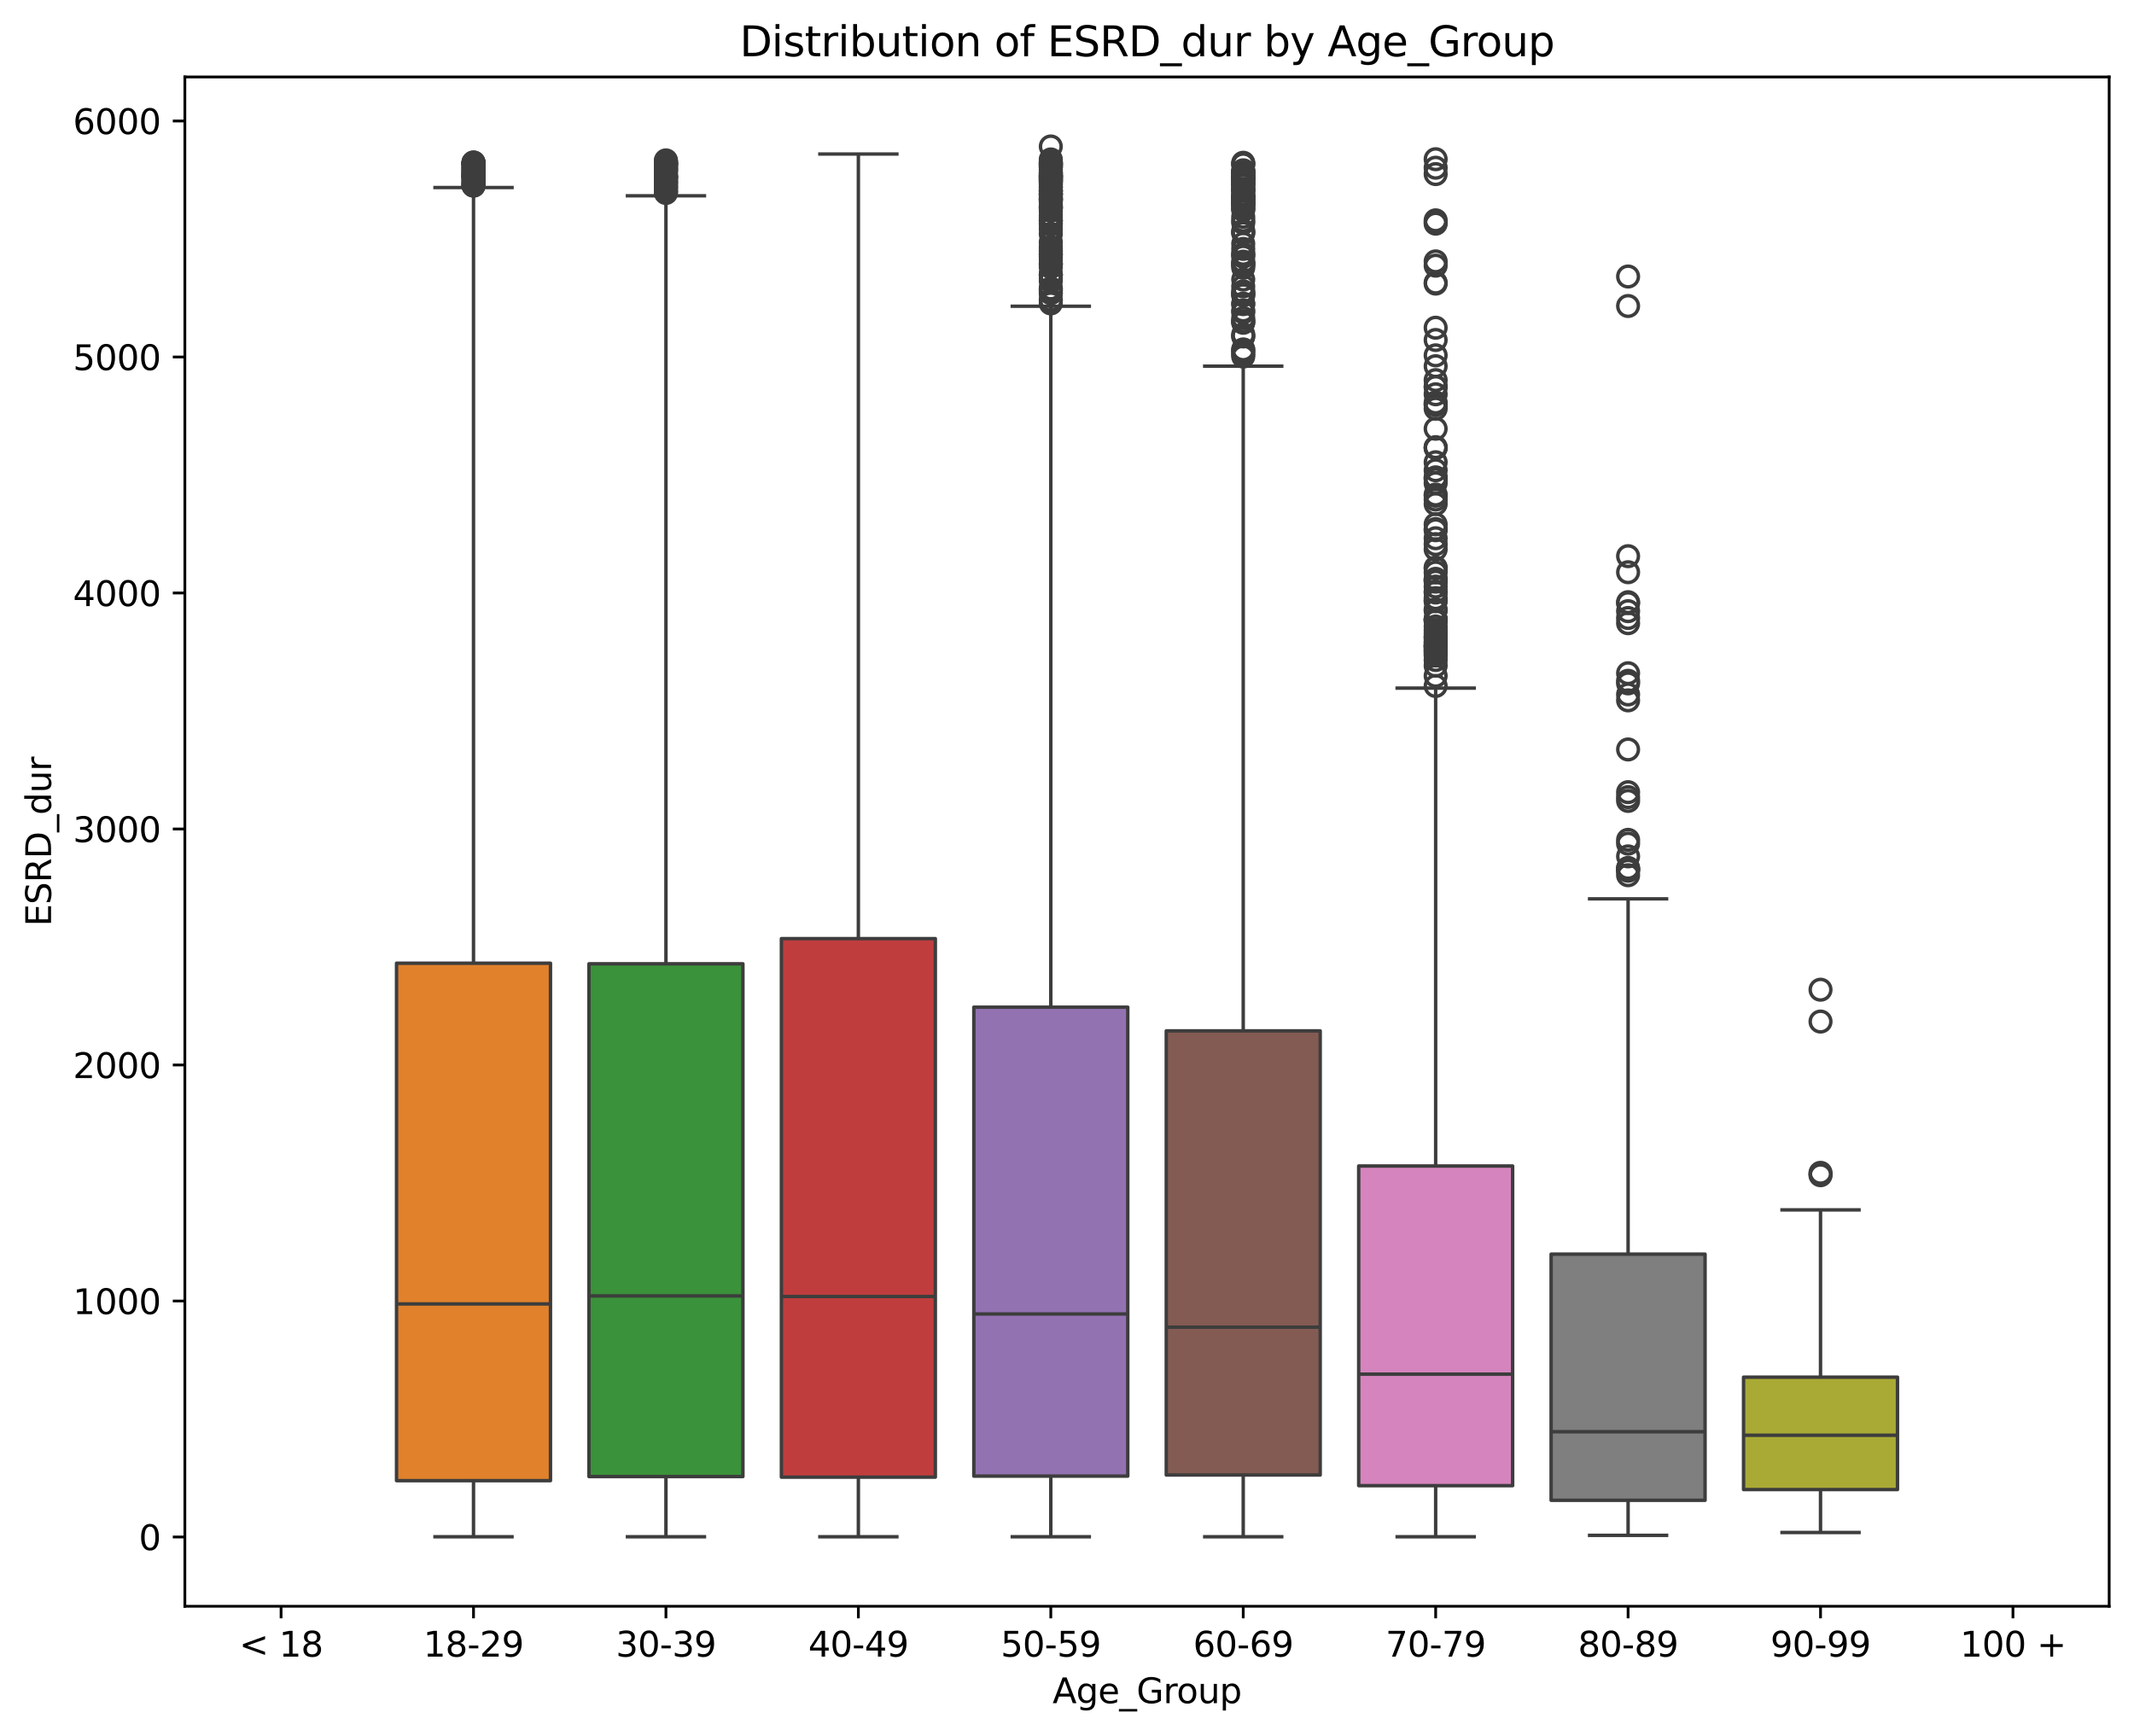 <?xml version="1.0" encoding="utf-8" standalone="no"?>
<!DOCTYPE svg PUBLIC "-//W3C//DTD SVG 1.1//EN"
  "http://www.w3.org/Graphics/SVG/1.1/DTD/svg11.dtd">
<svg xmlns:xlink="http://www.w3.org/1999/xlink" width="618.806pt" height="503.496pt" viewBox="0 0 618.806 503.496" xmlns="http://www.w3.org/2000/svg" version="1.1">
 <defs>
  <style type="text/css">*{stroke-linejoin: round; stroke-linecap: butt}</style>
 </defs>
 <g id="figure_1">
  <g id="patch_1">
   <path d="M 0 503.496 
L 618.806 503.496 
L 618.806 0 
L 0 0 
z
" style="fill: #ffffff"/>
  </g>
  <g id="axes_1">
   <g id="patch_2">
    <path d="M 53.606 465.838 
L 611.606 465.838 
L 611.606 22.318 
L 53.606 22.318 
z
" style="fill: #ffffff"/>
   </g>
   <g id="matplotlib.axis_1">
    <g id="xtick_1">
     <g id="line2d_1">
      <defs>
       <path id="m73402d86ae" d="M 0 0 
L 0 3.5 
" style="stroke: #000000; stroke-width: 0.8"/>
      </defs>
      <g>
       <use xlink:href="#m73402d86ae" x="81.506" y="465.838" style="stroke: #000000; stroke-width: 0.8"/>
      </g>
     </g>
     <g id="text_1">
      <!-- &lt; 18 -->
      <g transform="translate(69.365 480.437) scale(0.1 -0.1)">
       <defs>
        <path id="DejaVuSans-3c" d="M 4684 3150 
L 1459 2003 
L 4684 863 
L 4684 294 
L 678 1747 
L 678 2266 
L 4684 3719 
L 4684 3150 
z
" transform="scale(0.016)"/>
        <path id="DejaVuSans-20" transform="scale(0.016)"/>
        <path id="DejaVuSans-31" d="M 794 531 
L 1825 531 
L 1825 4091 
L 703 3866 
L 703 4441 
L 1819 4666 
L 2450 4666 
L 2450 531 
L 3481 531 
L 3481 0 
L 794 0 
L 794 531 
z
" transform="scale(0.016)"/>
        <path id="DejaVuSans-38" d="M 2034 2216 
Q 1584 2216 1326 1975 
Q 1069 1734 1069 1313 
Q 1069 891 1326 650 
Q 1584 409 2034 409 
Q 2484 409 2743 651 
Q 3003 894 3003 1313 
Q 3003 1734 2745 1975 
Q 2488 2216 2034 2216 
z
M 1403 2484 
Q 997 2584 770 2862 
Q 544 3141 544 3541 
Q 544 4100 942 4425 
Q 1341 4750 2034 4750 
Q 2731 4750 3128 4425 
Q 3525 4100 3525 3541 
Q 3525 3141 3298 2862 
Q 3072 2584 2669 2484 
Q 3125 2378 3379 2068 
Q 3634 1759 3634 1313 
Q 3634 634 3220 271 
Q 2806 -91 2034 -91 
Q 1263 -91 848 271 
Q 434 634 434 1313 
Q 434 1759 690 2068 
Q 947 2378 1403 2484 
z
M 1172 3481 
Q 1172 3119 1398 2916 
Q 1625 2713 2034 2713 
Q 2441 2713 2670 2916 
Q 2900 3119 2900 3481 
Q 2900 3844 2670 4047 
Q 2441 4250 2034 4250 
Q 1625 4250 1398 4047 
Q 1172 3844 1172 3481 
z
" transform="scale(0.016)"/>
       </defs>
       <use xlink:href="#DejaVuSans-3c"/>
       <use xlink:href="#DejaVuSans-20" x="83.789"/>
       <use xlink:href="#DejaVuSans-31" x="115.576"/>
       <use xlink:href="#DejaVuSans-38" x="179.199"/>
      </g>
     </g>
    </g>
    <g id="xtick_2">
     <g id="line2d_2">
      <g>
       <use xlink:href="#m73402d86ae" x="137.306" y="465.838" style="stroke: #000000; stroke-width: 0.8"/>
      </g>
     </g>
     <g id="text_2">
      <!-- 18-29 -->
      <g transform="translate(122.777 480.437) scale(0.1 -0.1)">
       <defs>
        <path id="DejaVuSans-2d" d="M 313 2009 
L 1997 2009 
L 1997 1497 
L 313 1497 
L 313 2009 
z
" transform="scale(0.016)"/>
        <path id="DejaVuSans-32" d="M 1228 531 
L 3431 531 
L 3431 0 
L 469 0 
L 469 531 
Q 828 903 1448 1529 
Q 2069 2156 2228 2338 
Q 2531 2678 2651 2914 
Q 2772 3150 2772 3378 
Q 2772 3750 2511 3984 
Q 2250 4219 1831 4219 
Q 1534 4219 1204 4116 
Q 875 4013 500 3803 
L 500 4441 
Q 881 4594 1212 4672 
Q 1544 4750 1819 4750 
Q 2544 4750 2975 4387 
Q 3406 4025 3406 3419 
Q 3406 3131 3298 2873 
Q 3191 2616 2906 2266 
Q 2828 2175 2409 1742 
Q 1991 1309 1228 531 
z
" transform="scale(0.016)"/>
        <path id="DejaVuSans-39" d="M 703 97 
L 703 672 
Q 941 559 1184 500 
Q 1428 441 1663 441 
Q 2288 441 2617 861 
Q 2947 1281 2994 2138 
Q 2813 1869 2534 1725 
Q 2256 1581 1919 1581 
Q 1219 1581 811 2004 
Q 403 2428 403 3163 
Q 403 3881 828 4315 
Q 1253 4750 1959 4750 
Q 2769 4750 3195 4129 
Q 3622 3509 3622 2328 
Q 3622 1225 3098 567 
Q 2575 -91 1691 -91 
Q 1453 -91 1209 -44 
Q 966 3 703 97 
z
M 1959 2075 
Q 2384 2075 2632 2365 
Q 2881 2656 2881 3163 
Q 2881 3666 2632 3958 
Q 2384 4250 1959 4250 
Q 1534 4250 1286 3958 
Q 1038 3666 1038 3163 
Q 1038 2656 1286 2365 
Q 1534 2075 1959 2075 
z
" transform="scale(0.016)"/>
       </defs>
       <use xlink:href="#DejaVuSans-31"/>
       <use xlink:href="#DejaVuSans-38" x="63.623"/>
       <use xlink:href="#DejaVuSans-2d" x="127.246"/>
       <use xlink:href="#DejaVuSans-32" x="163.33"/>
       <use xlink:href="#DejaVuSans-39" x="226.953"/>
      </g>
     </g>
    </g>
    <g id="xtick_3">
     <g id="line2d_3">
      <g>
       <use xlink:href="#m73402d86ae" x="193.106" y="465.838" style="stroke: #000000; stroke-width: 0.8"/>
      </g>
     </g>
     <g id="text_3">
      <!-- 30-39 -->
      <g transform="translate(178.577 480.437) scale(0.1 -0.1)">
       <defs>
        <path id="DejaVuSans-33" d="M 2597 2516 
Q 3050 2419 3304 2112 
Q 3559 1806 3559 1356 
Q 3559 666 3084 287 
Q 2609 -91 1734 -91 
Q 1441 -91 1130 -33 
Q 819 25 488 141 
L 488 750 
Q 750 597 1062 519 
Q 1375 441 1716 441 
Q 2309 441 2620 675 
Q 2931 909 2931 1356 
Q 2931 1769 2642 2001 
Q 2353 2234 1838 2234 
L 1294 2234 
L 1294 2753 
L 1863 2753 
Q 2328 2753 2575 2939 
Q 2822 3125 2822 3475 
Q 2822 3834 2567 4026 
Q 2313 4219 1838 4219 
Q 1578 4219 1281 4162 
Q 984 4106 628 3988 
L 628 4550 
Q 988 4650 1302 4700 
Q 1616 4750 1894 4750 
Q 2613 4750 3031 4423 
Q 3450 4097 3450 3541 
Q 3450 3153 3228 2886 
Q 3006 2619 2597 2516 
z
" transform="scale(0.016)"/>
        <path id="DejaVuSans-30" d="M 2034 4250 
Q 1547 4250 1301 3770 
Q 1056 3291 1056 2328 
Q 1056 1369 1301 889 
Q 1547 409 2034 409 
Q 2525 409 2770 889 
Q 3016 1369 3016 2328 
Q 3016 3291 2770 3770 
Q 2525 4250 2034 4250 
z
M 2034 4750 
Q 2819 4750 3233 4129 
Q 3647 3509 3647 2328 
Q 3647 1150 3233 529 
Q 2819 -91 2034 -91 
Q 1250 -91 836 529 
Q 422 1150 422 2328 
Q 422 3509 836 4129 
Q 1250 4750 2034 4750 
z
" transform="scale(0.016)"/>
       </defs>
       <use xlink:href="#DejaVuSans-33"/>
       <use xlink:href="#DejaVuSans-30" x="63.623"/>
       <use xlink:href="#DejaVuSans-2d" x="127.246"/>
       <use xlink:href="#DejaVuSans-33" x="163.33"/>
       <use xlink:href="#DejaVuSans-39" x="226.953"/>
      </g>
     </g>
    </g>
    <g id="xtick_4">
     <g id="line2d_4">
      <g>
       <use xlink:href="#m73402d86ae" x="248.906" y="465.838" style="stroke: #000000; stroke-width: 0.8"/>
      </g>
     </g>
     <g id="text_4">
      <!-- 40-49 -->
      <g transform="translate(234.377 480.437) scale(0.1 -0.1)">
       <defs>
        <path id="DejaVuSans-34" d="M 2419 4116 
L 825 1625 
L 2419 1625 
L 2419 4116 
z
M 2253 4666 
L 3047 4666 
L 3047 1625 
L 3713 1625 
L 3713 1100 
L 3047 1100 
L 3047 0 
L 2419 0 
L 2419 1100 
L 313 1100 
L 313 1709 
L 2253 4666 
z
" transform="scale(0.016)"/>
       </defs>
       <use xlink:href="#DejaVuSans-34"/>
       <use xlink:href="#DejaVuSans-30" x="63.623"/>
       <use xlink:href="#DejaVuSans-2d" x="127.246"/>
       <use xlink:href="#DejaVuSans-34" x="163.33"/>
       <use xlink:href="#DejaVuSans-39" x="226.953"/>
      </g>
     </g>
    </g>
    <g id="xtick_5">
     <g id="line2d_5">
      <g>
       <use xlink:href="#m73402d86ae" x="304.706" y="465.838" style="stroke: #000000; stroke-width: 0.8"/>
      </g>
     </g>
     <g id="text_5">
      <!-- 50-59 -->
      <g transform="translate(290.177 480.437) scale(0.1 -0.1)">
       <defs>
        <path id="DejaVuSans-35" d="M 691 4666 
L 3169 4666 
L 3169 4134 
L 1269 4134 
L 1269 2991 
Q 1406 3038 1543 3061 
Q 1681 3084 1819 3084 
Q 2600 3084 3056 2656 
Q 3513 2228 3513 1497 
Q 3513 744 3044 326 
Q 2575 -91 1722 -91 
Q 1428 -91 1123 -41 
Q 819 9 494 109 
L 494 744 
Q 775 591 1075 516 
Q 1375 441 1709 441 
Q 2250 441 2565 725 
Q 2881 1009 2881 1497 
Q 2881 1984 2565 2268 
Q 2250 2553 1709 2553 
Q 1456 2553 1204 2497 
Q 953 2441 691 2322 
L 691 4666 
z
" transform="scale(0.016)"/>
       </defs>
       <use xlink:href="#DejaVuSans-35"/>
       <use xlink:href="#DejaVuSans-30" x="63.623"/>
       <use xlink:href="#DejaVuSans-2d" x="127.246"/>
       <use xlink:href="#DejaVuSans-35" x="163.33"/>
       <use xlink:href="#DejaVuSans-39" x="226.953"/>
      </g>
     </g>
    </g>
    <g id="xtick_6">
     <g id="line2d_6">
      <g>
       <use xlink:href="#m73402d86ae" x="360.506" y="465.838" style="stroke: #000000; stroke-width: 0.8"/>
      </g>
     </g>
     <g id="text_6">
      <!-- 60-69 -->
      <g transform="translate(345.977 480.437) scale(0.1 -0.1)">
       <defs>
        <path id="DejaVuSans-36" d="M 2113 2584 
Q 1688 2584 1439 2293 
Q 1191 2003 1191 1497 
Q 1191 994 1439 701 
Q 1688 409 2113 409 
Q 2538 409 2786 701 
Q 3034 994 3034 1497 
Q 3034 2003 2786 2293 
Q 2538 2584 2113 2584 
z
M 3366 4563 
L 3366 3988 
Q 3128 4100 2886 4159 
Q 2644 4219 2406 4219 
Q 1781 4219 1451 3797 
Q 1122 3375 1075 2522 
Q 1259 2794 1537 2939 
Q 1816 3084 2150 3084 
Q 2853 3084 3261 2657 
Q 3669 2231 3669 1497 
Q 3669 778 3244 343 
Q 2819 -91 2113 -91 
Q 1303 -91 875 529 
Q 447 1150 447 2328 
Q 447 3434 972 4092 
Q 1497 4750 2381 4750 
Q 2619 4750 2861 4703 
Q 3103 4656 3366 4563 
z
" transform="scale(0.016)"/>
       </defs>
       <use xlink:href="#DejaVuSans-36"/>
       <use xlink:href="#DejaVuSans-30" x="63.623"/>
       <use xlink:href="#DejaVuSans-2d" x="127.246"/>
       <use xlink:href="#DejaVuSans-36" x="163.33"/>
       <use xlink:href="#DejaVuSans-39" x="226.953"/>
      </g>
     </g>
    </g>
    <g id="xtick_7">
     <g id="line2d_7">
      <g>
       <use xlink:href="#m73402d86ae" x="416.306" y="465.838" style="stroke: #000000; stroke-width: 0.8"/>
      </g>
     </g>
     <g id="text_7">
      <!-- 70-79 -->
      <g transform="translate(401.777 480.437) scale(0.1 -0.1)">
       <defs>
        <path id="DejaVuSans-37" d="M 525 4666 
L 3525 4666 
L 3525 4397 
L 1831 0 
L 1172 0 
L 2766 4134 
L 525 4134 
L 525 4666 
z
" transform="scale(0.016)"/>
       </defs>
       <use xlink:href="#DejaVuSans-37"/>
       <use xlink:href="#DejaVuSans-30" x="63.623"/>
       <use xlink:href="#DejaVuSans-2d" x="127.246"/>
       <use xlink:href="#DejaVuSans-37" x="163.33"/>
       <use xlink:href="#DejaVuSans-39" x="226.953"/>
      </g>
     </g>
    </g>
    <g id="xtick_8">
     <g id="line2d_8">
      <g>
       <use xlink:href="#m73402d86ae" x="472.106" y="465.838" style="stroke: #000000; stroke-width: 0.8"/>
      </g>
     </g>
     <g id="text_8">
      <!-- 80-89 -->
      <g transform="translate(457.577 480.437) scale(0.1 -0.1)">
       <use xlink:href="#DejaVuSans-38"/>
       <use xlink:href="#DejaVuSans-30" x="63.623"/>
       <use xlink:href="#DejaVuSans-2d" x="127.246"/>
       <use xlink:href="#DejaVuSans-38" x="163.33"/>
       <use xlink:href="#DejaVuSans-39" x="226.953"/>
      </g>
     </g>
    </g>
    <g id="xtick_9">
     <g id="line2d_9">
      <g>
       <use xlink:href="#m73402d86ae" x="527.906" y="465.838" style="stroke: #000000; stroke-width: 0.8"/>
      </g>
     </g>
     <g id="text_9">
      <!-- 90-99 -->
      <g transform="translate(513.377 480.437) scale(0.1 -0.1)">
       <use xlink:href="#DejaVuSans-39"/>
       <use xlink:href="#DejaVuSans-30" x="63.623"/>
       <use xlink:href="#DejaVuSans-2d" x="127.246"/>
       <use xlink:href="#DejaVuSans-39" x="163.33"/>
       <use xlink:href="#DejaVuSans-39" x="226.953"/>
      </g>
     </g>
    </g>
    <g id="xtick_10">
     <g id="line2d_10">
      <g>
       <use xlink:href="#m73402d86ae" x="583.706" y="465.838" style="stroke: #000000; stroke-width: 0.8"/>
      </g>
     </g>
     <g id="text_10">
      <!-- 100 + -->
      <g transform="translate(568.384 480.437) scale(0.1 -0.1)">
       <defs>
        <path id="DejaVuSans-2b" d="M 2944 4013 
L 2944 2272 
L 4684 2272 
L 4684 1741 
L 2944 1741 
L 2944 0 
L 2419 0 
L 2419 1741 
L 678 1741 
L 678 2272 
L 2419 2272 
L 2419 4013 
L 2944 4013 
z
" transform="scale(0.016)"/>
       </defs>
       <use xlink:href="#DejaVuSans-31"/>
       <use xlink:href="#DejaVuSans-30" x="63.623"/>
       <use xlink:href="#DejaVuSans-30" x="127.246"/>
       <use xlink:href="#DejaVuSans-20" x="190.869"/>
       <use xlink:href="#DejaVuSans-2b" x="222.656"/>
      </g>
     </g>
    </g>
    <g id="text_11">
     <!-- Age_Group -->
     <g transform="translate(305.216 493.938) scale(0.1 -0.1)">
      <defs>
       <path id="DejaVuSans-41" d="M 2188 4044 
L 1331 1722 
L 3047 1722 
L 2188 4044 
z
M 1831 4666 
L 2547 4666 
L 4325 0 
L 3669 0 
L 3244 1197 
L 1141 1197 
L 716 0 
L 50 0 
L 1831 4666 
z
" transform="scale(0.016)"/>
       <path id="DejaVuSans-67" d="M 2906 1791 
Q 2906 2416 2648 2759 
Q 2391 3103 1925 3103 
Q 1463 3103 1205 2759 
Q 947 2416 947 1791 
Q 947 1169 1205 825 
Q 1463 481 1925 481 
Q 2391 481 2648 825 
Q 2906 1169 2906 1791 
z
M 3481 434 
Q 3481 -459 3084 -895 
Q 2688 -1331 1869 -1331 
Q 1566 -1331 1297 -1286 
Q 1028 -1241 775 -1147 
L 775 -588 
Q 1028 -725 1275 -790 
Q 1522 -856 1778 -856 
Q 2344 -856 2625 -561 
Q 2906 -266 2906 331 
L 2906 616 
Q 2728 306 2450 153 
Q 2172 0 1784 0 
Q 1141 0 747 490 
Q 353 981 353 1791 
Q 353 2603 747 3093 
Q 1141 3584 1784 3584 
Q 2172 3584 2450 3431 
Q 2728 3278 2906 2969 
L 2906 3500 
L 3481 3500 
L 3481 434 
z
" transform="scale(0.016)"/>
       <path id="DejaVuSans-65" d="M 3597 1894 
L 3597 1613 
L 953 1613 
Q 991 1019 1311 708 
Q 1631 397 2203 397 
Q 2534 397 2845 478 
Q 3156 559 3463 722 
L 3463 178 
Q 3153 47 2828 -22 
Q 2503 -91 2169 -91 
Q 1331 -91 842 396 
Q 353 884 353 1716 
Q 353 2575 817 3079 
Q 1281 3584 2069 3584 
Q 2775 3584 3186 3129 
Q 3597 2675 3597 1894 
z
M 3022 2063 
Q 3016 2534 2758 2815 
Q 2500 3097 2075 3097 
Q 1594 3097 1305 2825 
Q 1016 2553 972 2059 
L 3022 2063 
z
" transform="scale(0.016)"/>
       <path id="DejaVuSans-5f" d="M 3263 -1063 
L 3263 -1509 
L -63 -1509 
L -63 -1063 
L 3263 -1063 
z
" transform="scale(0.016)"/>
       <path id="DejaVuSans-47" d="M 3809 666 
L 3809 1919 
L 2778 1919 
L 2778 2438 
L 4434 2438 
L 4434 434 
Q 4069 175 3628 42 
Q 3188 -91 2688 -91 
Q 1594 -91 976 548 
Q 359 1188 359 2328 
Q 359 3472 976 4111 
Q 1594 4750 2688 4750 
Q 3144 4750 3555 4637 
Q 3966 4525 4313 4306 
L 4313 3634 
Q 3963 3931 3569 4081 
Q 3175 4231 2741 4231 
Q 1884 4231 1454 3753 
Q 1025 3275 1025 2328 
Q 1025 1384 1454 906 
Q 1884 428 2741 428 
Q 3075 428 3337 486 
Q 3600 544 3809 666 
z
" transform="scale(0.016)"/>
       <path id="DejaVuSans-72" d="M 2631 2963 
Q 2534 3019 2420 3045 
Q 2306 3072 2169 3072 
Q 1681 3072 1420 2755 
Q 1159 2438 1159 1844 
L 1159 0 
L 581 0 
L 581 3500 
L 1159 3500 
L 1159 2956 
Q 1341 3275 1631 3429 
Q 1922 3584 2338 3584 
Q 2397 3584 2469 3576 
Q 2541 3569 2628 3553 
L 2631 2963 
z
" transform="scale(0.016)"/>
       <path id="DejaVuSans-6f" d="M 1959 3097 
Q 1497 3097 1228 2736 
Q 959 2375 959 1747 
Q 959 1119 1226 758 
Q 1494 397 1959 397 
Q 2419 397 2687 759 
Q 2956 1122 2956 1747 
Q 2956 2369 2687 2733 
Q 2419 3097 1959 3097 
z
M 1959 3584 
Q 2709 3584 3137 3096 
Q 3566 2609 3566 1747 
Q 3566 888 3137 398 
Q 2709 -91 1959 -91 
Q 1206 -91 779 398 
Q 353 888 353 1747 
Q 353 2609 779 3096 
Q 1206 3584 1959 3584 
z
" transform="scale(0.016)"/>
       <path id="DejaVuSans-75" d="M 544 1381 
L 544 3500 
L 1119 3500 
L 1119 1403 
Q 1119 906 1312 657 
Q 1506 409 1894 409 
Q 2359 409 2629 706 
Q 2900 1003 2900 1516 
L 2900 3500 
L 3475 3500 
L 3475 0 
L 2900 0 
L 2900 538 
Q 2691 219 2414 64 
Q 2138 -91 1772 -91 
Q 1169 -91 856 284 
Q 544 659 544 1381 
z
M 1991 3584 
L 1991 3584 
z
" transform="scale(0.016)"/>
       <path id="DejaVuSans-70" d="M 1159 525 
L 1159 -1331 
L 581 -1331 
L 581 3500 
L 1159 3500 
L 1159 2969 
Q 1341 3281 1617 3432 
Q 1894 3584 2278 3584 
Q 2916 3584 3314 3078 
Q 3713 2572 3713 1747 
Q 3713 922 3314 415 
Q 2916 -91 2278 -91 
Q 1894 -91 1617 61 
Q 1341 213 1159 525 
z
M 3116 1747 
Q 3116 2381 2855 2742 
Q 2594 3103 2138 3103 
Q 1681 3103 1420 2742 
Q 1159 2381 1159 1747 
Q 1159 1113 1420 752 
Q 1681 391 2138 391 
Q 2594 391 2855 752 
Q 3116 1113 3116 1747 
z
" transform="scale(0.016)"/>
      </defs>
      <use xlink:href="#DejaVuSans-41"/>
      <use xlink:href="#DejaVuSans-67" x="68.408"/>
      <use xlink:href="#DejaVuSans-65" x="131.885"/>
      <use xlink:href="#DejaVuSans-5f" x="193.408"/>
      <use xlink:href="#DejaVuSans-47" x="243.408"/>
      <use xlink:href="#DejaVuSans-72" x="320.898"/>
      <use xlink:href="#DejaVuSans-6f" x="359.762"/>
      <use xlink:href="#DejaVuSans-75" x="420.943"/>
      <use xlink:href="#DejaVuSans-70" x="484.322"/>
     </g>
    </g>
   </g>
   <g id="matplotlib.axis_2">
    <g id="ytick_1">
     <g id="line2d_11">
      <defs>
       <path id="mce738ba6d8" d="M 0 0 
L -3.5 0 
" style="stroke: #000000; stroke-width: 0.8"/>
      </defs>
      <g>
       <use xlink:href="#mce738ba6d8" x="53.606" y="445.747" style="stroke: #000000; stroke-width: 0.8"/>
      </g>
     </g>
     <g id="text_12">
      <!-- 0 -->
      <g transform="translate(40.244 449.546) scale(0.1 -0.1)">
       <use xlink:href="#DejaVuSans-30"/>
      </g>
     </g>
    </g>
    <g id="ytick_2">
     <g id="line2d_12">
      <g>
       <use xlink:href="#mce738ba6d8" x="53.606" y="377.303" style="stroke: #000000; stroke-width: 0.8"/>
      </g>
     </g>
     <g id="text_13">
      <!-- 1000 -->
      <g transform="translate(21.156 381.102) scale(0.1 -0.1)">
       <use xlink:href="#DejaVuSans-31"/>
       <use xlink:href="#DejaVuSans-30" x="63.623"/>
       <use xlink:href="#DejaVuSans-30" x="127.246"/>
       <use xlink:href="#DejaVuSans-30" x="190.869"/>
      </g>
     </g>
    </g>
    <g id="ytick_3">
     <g id="line2d_13">
      <g>
       <use xlink:href="#mce738ba6d8" x="53.606" y="308.86" style="stroke: #000000; stroke-width: 0.8"/>
      </g>
     </g>
     <g id="text_14">
      <!-- 2000 -->
      <g transform="translate(21.156 312.659) scale(0.1 -0.1)">
       <use xlink:href="#DejaVuSans-32"/>
       <use xlink:href="#DejaVuSans-30" x="63.623"/>
       <use xlink:href="#DejaVuSans-30" x="127.246"/>
       <use xlink:href="#DejaVuSans-30" x="190.869"/>
      </g>
     </g>
    </g>
    <g id="ytick_4">
     <g id="line2d_14">
      <g>
       <use xlink:href="#mce738ba6d8" x="53.606" y="240.416" style="stroke: #000000; stroke-width: 0.8"/>
      </g>
     </g>
     <g id="text_15">
      <!-- 3000 -->
      <g transform="translate(21.156 244.216) scale(0.1 -0.1)">
       <use xlink:href="#DejaVuSans-33"/>
       <use xlink:href="#DejaVuSans-30" x="63.623"/>
       <use xlink:href="#DejaVuSans-30" x="127.246"/>
       <use xlink:href="#DejaVuSans-30" x="190.869"/>
      </g>
     </g>
    </g>
    <g id="ytick_5">
     <g id="line2d_15">
      <g>
       <use xlink:href="#mce738ba6d8" x="53.606" y="171.973" style="stroke: #000000; stroke-width: 0.8"/>
      </g>
     </g>
     <g id="text_16">
      <!-- 4000 -->
      <g transform="translate(21.156 175.772) scale(0.1 -0.1)">
       <use xlink:href="#DejaVuSans-34"/>
       <use xlink:href="#DejaVuSans-30" x="63.623"/>
       <use xlink:href="#DejaVuSans-30" x="127.246"/>
       <use xlink:href="#DejaVuSans-30" x="190.869"/>
      </g>
     </g>
    </g>
    <g id="ytick_6">
     <g id="line2d_16">
      <g>
       <use xlink:href="#mce738ba6d8" x="53.606" y="103.53" style="stroke: #000000; stroke-width: 0.8"/>
      </g>
     </g>
     <g id="text_17">
      <!-- 5000 -->
      <g transform="translate(21.156 107.329) scale(0.1 -0.1)">
       <use xlink:href="#DejaVuSans-35"/>
       <use xlink:href="#DejaVuSans-30" x="63.623"/>
       <use xlink:href="#DejaVuSans-30" x="127.246"/>
       <use xlink:href="#DejaVuSans-30" x="190.869"/>
      </g>
     </g>
    </g>
    <g id="ytick_7">
     <g id="line2d_17">
      <g>
       <use xlink:href="#mce738ba6d8" x="53.606" y="35.086" style="stroke: #000000; stroke-width: 0.8"/>
      </g>
     </g>
     <g id="text_18">
      <!-- 6000 -->
      <g transform="translate(21.156 38.885) scale(0.1 -0.1)">
       <use xlink:href="#DejaVuSans-36"/>
       <use xlink:href="#DejaVuSans-30" x="63.623"/>
       <use xlink:href="#DejaVuSans-30" x="127.246"/>
       <use xlink:href="#DejaVuSans-30" x="190.869"/>
      </g>
     </g>
    </g>
    <g id="text_19">
     <!-- ESRD_dur -->
     <g transform="translate(14.798 268.634) rotate(-90) scale(0.1 -0.1)">
      <defs>
       <path id="DejaVuSans-45" d="M 628 4666 
L 3578 4666 
L 3578 4134 
L 1259 4134 
L 1259 2753 
L 3481 2753 
L 3481 2222 
L 1259 2222 
L 1259 531 
L 3634 531 
L 3634 0 
L 628 0 
L 628 4666 
z
" transform="scale(0.016)"/>
       <path id="DejaVuSans-53" d="M 3425 4513 
L 3425 3897 
Q 3066 4069 2747 4153 
Q 2428 4238 2131 4238 
Q 1616 4238 1336 4038 
Q 1056 3838 1056 3469 
Q 1056 3159 1242 3001 
Q 1428 2844 1947 2747 
L 2328 2669 
Q 3034 2534 3370 2195 
Q 3706 1856 3706 1288 
Q 3706 609 3251 259 
Q 2797 -91 1919 -91 
Q 1588 -91 1214 -16 
Q 841 59 441 206 
L 441 856 
Q 825 641 1194 531 
Q 1563 422 1919 422 
Q 2459 422 2753 634 
Q 3047 847 3047 1241 
Q 3047 1584 2836 1778 
Q 2625 1972 2144 2069 
L 1759 2144 
Q 1053 2284 737 2584 
Q 422 2884 422 3419 
Q 422 4038 858 4394 
Q 1294 4750 2059 4750 
Q 2388 4750 2728 4690 
Q 3069 4631 3425 4513 
z
" transform="scale(0.016)"/>
       <path id="DejaVuSans-52" d="M 2841 2188 
Q 3044 2119 3236 1894 
Q 3428 1669 3622 1275 
L 4263 0 
L 3584 0 
L 2988 1197 
Q 2756 1666 2539 1819 
Q 2322 1972 1947 1972 
L 1259 1972 
L 1259 0 
L 628 0 
L 628 4666 
L 2053 4666 
Q 2853 4666 3247 4331 
Q 3641 3997 3641 3322 
Q 3641 2881 3436 2590 
Q 3231 2300 2841 2188 
z
M 1259 4147 
L 1259 2491 
L 2053 2491 
Q 2509 2491 2742 2702 
Q 2975 2913 2975 3322 
Q 2975 3731 2742 3939 
Q 2509 4147 2053 4147 
L 1259 4147 
z
" transform="scale(0.016)"/>
       <path id="DejaVuSans-44" d="M 1259 4147 
L 1259 519 
L 2022 519 
Q 2988 519 3436 956 
Q 3884 1394 3884 2338 
Q 3884 3275 3436 3711 
Q 2988 4147 2022 4147 
L 1259 4147 
z
M 628 4666 
L 1925 4666 
Q 3281 4666 3915 4102 
Q 4550 3538 4550 2338 
Q 4550 1131 3912 565 
Q 3275 0 1925 0 
L 628 0 
L 628 4666 
z
" transform="scale(0.016)"/>
       <path id="DejaVuSans-64" d="M 2906 2969 
L 2906 4863 
L 3481 4863 
L 3481 0 
L 2906 0 
L 2906 525 
Q 2725 213 2448 61 
Q 2172 -91 1784 -91 
Q 1150 -91 751 415 
Q 353 922 353 1747 
Q 353 2572 751 3078 
Q 1150 3584 1784 3584 
Q 2172 3584 2448 3432 
Q 2725 3281 2906 2969 
z
M 947 1747 
Q 947 1113 1208 752 
Q 1469 391 1925 391 
Q 2381 391 2643 752 
Q 2906 1113 2906 1747 
Q 2906 2381 2643 2742 
Q 2381 3103 1925 3103 
Q 1469 3103 1208 2742 
Q 947 2381 947 1747 
z
" transform="scale(0.016)"/>
      </defs>
      <use xlink:href="#DejaVuSans-45"/>
      <use xlink:href="#DejaVuSans-53" x="63.184"/>
      <use xlink:href="#DejaVuSans-52" x="126.66"/>
      <use xlink:href="#DejaVuSans-44" x="196.143"/>
      <use xlink:href="#DejaVuSans-5f" x="273.145"/>
      <use xlink:href="#DejaVuSans-64" x="323.145"/>
      <use xlink:href="#DejaVuSans-75" x="386.621"/>
      <use xlink:href="#DejaVuSans-72" x="450"/>
     </g>
    </g>
   </g>
   <g id="patch_3">
    <path d="M 114.986 429.406 
L 159.626 429.406 
L 159.626 279.344 
L 114.986 279.344 
L 114.986 429.406 
z
" clip-path="url(#p879f7836f2)" style="fill: #e1812c; stroke: #3d3d3d; stroke-linejoin: miter"/>
   </g>
   <g id="line2d_18">
    <path d="M 137.306 429.406 
L 137.306 445.678 
" clip-path="url(#p879f7836f2)" style="fill: none; stroke: #3d3d3d"/>
   </g>
   <g id="line2d_19">
    <path d="M 137.306 279.344 
L 137.306 54.387 
" clip-path="url(#p879f7836f2)" style="fill: none; stroke: #3d3d3d"/>
   </g>
   <g id="line2d_20">
    <path d="M 126.146 445.678 
L 148.466 445.678 
" clip-path="url(#p879f7836f2)" style="fill: none; stroke: #3d3d3d; stroke-linecap: square"/>
   </g>
   <g id="line2d_21">
    <path d="M 126.146 54.387 
L 148.466 54.387 
" clip-path="url(#p879f7836f2)" style="fill: none; stroke: #3d3d3d; stroke-linecap: square"/>
   </g>
   <g id="line2d_22">
    <defs>
     <path id="m34b0969797" d="M 0 3 
C 0.796 3 1.559 2.684 2.121 2.121 
C 2.684 1.559 3 0.796 3 0 
C 3 -0.796 2.684 -1.559 2.121 -2.121 
C 1.559 -2.684 0.796 -3 0 -3 
C -0.796 -3 -1.559 -2.684 -2.121 -2.121 
C -2.684 -1.559 -3 -0.796 -3 0 
C -3 0.796 -2.684 1.559 -2.121 2.121 
C -1.559 2.684 -0.796 3 0 3 
z
" style="stroke: #3d3d3d"/>
    </defs>
    <g clip-path="url(#p879f7836f2)">
     <use xlink:href="#m34b0969797" x="137.306" y="53.84" style="fill-opacity: 0; stroke: #3d3d3d"/>
     <use xlink:href="#m34b0969797" x="137.306" y="53.771" style="fill-opacity: 0; stroke: #3d3d3d"/>
     <use xlink:href="#m34b0969797" x="137.306" y="53.703" style="fill-opacity: 0; stroke: #3d3d3d"/>
     <use xlink:href="#m34b0969797" x="137.306" y="53.292" style="fill-opacity: 0; stroke: #3d3d3d"/>
     <use xlink:href="#m34b0969797" x="137.306" y="53.018" style="fill-opacity: 0; stroke: #3d3d3d"/>
     <use xlink:href="#m34b0969797" x="137.306" y="52.745" style="fill-opacity: 0; stroke: #3d3d3d"/>
     <use xlink:href="#m34b0969797" x="137.306" y="52.334" style="fill-opacity: 0; stroke: #3d3d3d"/>
     <use xlink:href="#m34b0969797" x="137.306" y="52.06" style="fill-opacity: 0; stroke: #3d3d3d"/>
     <use xlink:href="#m34b0969797" x="137.306" y="51.444" style="fill-opacity: 0; stroke: #3d3d3d"/>
     <use xlink:href="#m34b0969797" x="137.306" y="51.307" style="fill-opacity: 0; stroke: #3d3d3d"/>
     <use xlink:href="#m34b0969797" x="137.306" y="51.307" style="fill-opacity: 0; stroke: #3d3d3d"/>
     <use xlink:href="#m34b0969797" x="137.306" y="51.034" style="fill-opacity: 0; stroke: #3d3d3d"/>
     <use xlink:href="#m34b0969797" x="137.306" y="50.965" style="fill-opacity: 0; stroke: #3d3d3d"/>
     <use xlink:href="#m34b0969797" x="137.306" y="50.965" style="fill-opacity: 0; stroke: #3d3d3d"/>
     <use xlink:href="#m34b0969797" x="137.306" y="50.623" style="fill-opacity: 0; stroke: #3d3d3d"/>
     <use xlink:href="#m34b0969797" x="137.306" y="50.144" style="fill-opacity: 0; stroke: #3d3d3d"/>
     <use xlink:href="#m34b0969797" x="137.306" y="50.075" style="fill-opacity: 0; stroke: #3d3d3d"/>
     <use xlink:href="#m34b0969797" x="137.306" y="49.87" style="fill-opacity: 0; stroke: #3d3d3d"/>
     <use xlink:href="#m34b0969797" x="137.306" y="49.733" style="fill-opacity: 0; stroke: #3d3d3d"/>
     <use xlink:href="#m34b0969797" x="137.306" y="49.186" style="fill-opacity: 0; stroke: #3d3d3d"/>
     <use xlink:href="#m34b0969797" x="137.306" y="49.049" style="fill-opacity: 0; stroke: #3d3d3d"/>
     <use xlink:href="#m34b0969797" x="137.306" y="48.638" style="fill-opacity: 0; stroke: #3d3d3d"/>
     <use xlink:href="#m34b0969797" x="137.306" y="48.57" style="fill-opacity: 0; stroke: #3d3d3d"/>
     <use xlink:href="#m34b0969797" x="137.306" y="48.227" style="fill-opacity: 0; stroke: #3d3d3d"/>
     <use xlink:href="#m34b0969797" x="137.306" y="47.611" style="fill-opacity: 0; stroke: #3d3d3d"/>
     <use xlink:href="#m34b0969797" x="137.306" y="47.543" style="fill-opacity: 0; stroke: #3d3d3d"/>
     <use xlink:href="#m34b0969797" x="137.306" y="47.474" style="fill-opacity: 0; stroke: #3d3d3d"/>
     <use xlink:href="#m34b0969797" x="137.306" y="47.406" style="fill-opacity: 0; stroke: #3d3d3d"/>
     <use xlink:href="#m34b0969797" x="137.306" y="47.269" style="fill-opacity: 0; stroke: #3d3d3d"/>
     <use xlink:href="#m34b0969797" x="137.306" y="47.132" style="fill-opacity: 0; stroke: #3d3d3d"/>
     <use xlink:href="#m34b0969797" x="137.306" y="47.132" style="fill-opacity: 0; stroke: #3d3d3d"/>
    </g>
   </g>
   <g id="patch_4">
    <path d="M 170.786 428.225 
L 215.426 428.225 
L 215.426 279.515 
L 170.786 279.515 
L 170.786 428.225 
z
" clip-path="url(#p879f7836f2)" style="fill: #3a923a; stroke: #3d3d3d; stroke-linejoin: miter"/>
   </g>
   <g id="line2d_23">
    <path d="M 193.106 428.225 
L 193.106 445.678 
" clip-path="url(#p879f7836f2)" style="fill: none; stroke: #3d3d3d"/>
   </g>
   <g id="line2d_24">
    <path d="M 193.106 279.515 
L 193.106 56.783 
" clip-path="url(#p879f7836f2)" style="fill: none; stroke: #3d3d3d"/>
   </g>
   <g id="line2d_25">
    <path d="M 181.946 445.678 
L 204.266 445.678 
" clip-path="url(#p879f7836f2)" style="fill: none; stroke: #3d3d3d; stroke-linecap: square"/>
   </g>
   <g id="line2d_26">
    <path d="M 181.946 56.783 
L 204.266 56.783 
" clip-path="url(#p879f7836f2)" style="fill: none; stroke: #3d3d3d; stroke-linecap: square"/>
   </g>
   <g id="line2d_27">
    <g clip-path="url(#p879f7836f2)">
     <use xlink:href="#m34b0969797" x="193.106" y="55.961" style="fill-opacity: 0; stroke: #3d3d3d"/>
     <use xlink:href="#m34b0969797" x="193.106" y="55.688" style="fill-opacity: 0; stroke: #3d3d3d"/>
     <use xlink:href="#m34b0969797" x="193.106" y="55.414" style="fill-opacity: 0; stroke: #3d3d3d"/>
     <use xlink:href="#m34b0969797" x="193.106" y="55.277" style="fill-opacity: 0; stroke: #3d3d3d"/>
     <use xlink:href="#m34b0969797" x="193.106" y="54.524" style="fill-opacity: 0; stroke: #3d3d3d"/>
     <use xlink:href="#m34b0969797" x="193.106" y="54.456" style="fill-opacity: 0; stroke: #3d3d3d"/>
     <use xlink:href="#m34b0969797" x="193.106" y="54.319" style="fill-opacity: 0; stroke: #3d3d3d"/>
     <use xlink:href="#m34b0969797" x="193.106" y="53.703" style="fill-opacity: 0; stroke: #3d3d3d"/>
     <use xlink:href="#m34b0969797" x="193.106" y="53.703" style="fill-opacity: 0; stroke: #3d3d3d"/>
     <use xlink:href="#m34b0969797" x="193.106" y="53.018" style="fill-opacity: 0; stroke: #3d3d3d"/>
     <use xlink:href="#m34b0969797" x="193.106" y="52.95" style="fill-opacity: 0; stroke: #3d3d3d"/>
     <use xlink:href="#m34b0969797" x="193.106" y="52.882" style="fill-opacity: 0; stroke: #3d3d3d"/>
     <use xlink:href="#m34b0969797" x="193.106" y="52.402" style="fill-opacity: 0; stroke: #3d3d3d"/>
     <use xlink:href="#m34b0969797" x="193.106" y="52.266" style="fill-opacity: 0; stroke: #3d3d3d"/>
     <use xlink:href="#m34b0969797" x="193.106" y="51.581" style="fill-opacity: 0; stroke: #3d3d3d"/>
     <use xlink:href="#m34b0969797" x="193.106" y="51.581" style="fill-opacity: 0; stroke: #3d3d3d"/>
     <use xlink:href="#m34b0969797" x="193.106" y="51.513" style="fill-opacity: 0; stroke: #3d3d3d"/>
     <use xlink:href="#m34b0969797" x="193.106" y="51.307" style="fill-opacity: 0; stroke: #3d3d3d"/>
     <use xlink:href="#m34b0969797" x="193.106" y="51.17" style="fill-opacity: 0; stroke: #3d3d3d"/>
     <use xlink:href="#m34b0969797" x="193.106" y="51.102" style="fill-opacity: 0; stroke: #3d3d3d"/>
     <use xlink:href="#m34b0969797" x="193.106" y="51.034" style="fill-opacity: 0; stroke: #3d3d3d"/>
     <use xlink:href="#m34b0969797" x="193.106" y="50.486" style="fill-opacity: 0; stroke: #3d3d3d"/>
     <use xlink:href="#m34b0969797" x="193.106" y="49.87" style="fill-opacity: 0; stroke: #3d3d3d"/>
     <use xlink:href="#m34b0969797" x="193.106" y="49.528" style="fill-opacity: 0; stroke: #3d3d3d"/>
     <use xlink:href="#m34b0969797" x="193.106" y="49.459" style="fill-opacity: 0; stroke: #3d3d3d"/>
     <use xlink:href="#m34b0969797" x="193.106" y="49.049" style="fill-opacity: 0; stroke: #3d3d3d"/>
     <use xlink:href="#m34b0969797" x="193.106" y="48.912" style="fill-opacity: 0; stroke: #3d3d3d"/>
     <use xlink:href="#m34b0969797" x="193.106" y="48.638" style="fill-opacity: 0; stroke: #3d3d3d"/>
     <use xlink:href="#m34b0969797" x="193.106" y="48.433" style="fill-opacity: 0; stroke: #3d3d3d"/>
     <use xlink:href="#m34b0969797" x="193.106" y="47.954" style="fill-opacity: 0; stroke: #3d3d3d"/>
     <use xlink:href="#m34b0969797" x="193.106" y="47.817" style="fill-opacity: 0; stroke: #3d3d3d"/>
     <use xlink:href="#m34b0969797" x="193.106" y="47.611" style="fill-opacity: 0; stroke: #3d3d3d"/>
     <use xlink:href="#m34b0969797" x="193.106" y="47.611" style="fill-opacity: 0; stroke: #3d3d3d"/>
     <use xlink:href="#m34b0969797" x="193.106" y="47.474" style="fill-opacity: 0; stroke: #3d3d3d"/>
     <use xlink:href="#m34b0969797" x="193.106" y="47.406" style="fill-opacity: 0; stroke: #3d3d3d"/>
     <use xlink:href="#m34b0969797" x="193.106" y="47.269" style="fill-opacity: 0; stroke: #3d3d3d"/>
     <use xlink:href="#m34b0969797" x="193.106" y="46.995" style="fill-opacity: 0; stroke: #3d3d3d"/>
     <use xlink:href="#m34b0969797" x="193.106" y="46.79" style="fill-opacity: 0; stroke: #3d3d3d"/>
     <use xlink:href="#m34b0969797" x="193.106" y="46.516" style="fill-opacity: 0; stroke: #3d3d3d"/>
    </g>
   </g>
   <g id="patch_5">
    <path d="M 226.586 428.396 
L 271.226 428.396 
L 271.226 272.208 
L 226.586 272.208 
L 226.586 428.396 
z
" clip-path="url(#p879f7836f2)" style="fill: #c03d3e; stroke: #3d3d3d; stroke-linejoin: miter"/>
   </g>
   <g id="line2d_28">
    <path d="M 248.906 428.396 
L 248.906 445.678 
" clip-path="url(#p879f7836f2)" style="fill: none; stroke: #3d3d3d"/>
   </g>
   <g id="line2d_29">
    <path d="M 248.906 272.208 
L 248.906 44.668 
" clip-path="url(#p879f7836f2)" style="fill: none; stroke: #3d3d3d"/>
   </g>
   <g id="line2d_30">
    <path d="M 237.746 445.678 
L 260.066 445.678 
" clip-path="url(#p879f7836f2)" style="fill: none; stroke: #3d3d3d; stroke-linecap: square"/>
   </g>
   <g id="line2d_31">
    <path d="M 237.746 44.668 
L 260.066 44.668 
" clip-path="url(#p879f7836f2)" style="fill: none; stroke: #3d3d3d; stroke-linecap: square"/>
   </g>
   <g id="line2d_32"/>
   <g id="patch_6">
    <path d="M 282.386 428.088 
L 327.026 428.088 
L 327.026 292.091 
L 282.386 292.091 
L 282.386 428.088 
z
" clip-path="url(#p879f7836f2)" style="fill: #9372b2; stroke: #3d3d3d; stroke-linejoin: miter"/>
   </g>
   <g id="line2d_33">
    <path d="M 304.706 428.088 
L 304.706 445.678 
" clip-path="url(#p879f7836f2)" style="fill: none; stroke: #3d3d3d"/>
   </g>
   <g id="line2d_34">
    <path d="M 304.706 292.091 
L 304.706 88.814 
" clip-path="url(#p879f7836f2)" style="fill: none; stroke: #3d3d3d"/>
   </g>
   <g id="line2d_35">
    <path d="M 293.546 445.678 
L 315.866 445.678 
" clip-path="url(#p879f7836f2)" style="fill: none; stroke: #3d3d3d; stroke-linecap: square"/>
   </g>
   <g id="line2d_36">
    <path d="M 293.546 88.814 
L 315.866 88.814 
" clip-path="url(#p879f7836f2)" style="fill: none; stroke: #3d3d3d; stroke-linecap: square"/>
   </g>
   <g id="line2d_37">
    <g clip-path="url(#p879f7836f2)">
     <use xlink:href="#m34b0969797" x="304.706" y="84.981" style="fill-opacity: 0; stroke: #3d3d3d"/>
     <use xlink:href="#m34b0969797" x="304.706" y="70.198" style="fill-opacity: 0; stroke: #3d3d3d"/>
     <use xlink:href="#m34b0969797" x="304.706" y="57.946" style="fill-opacity: 0; stroke: #3d3d3d"/>
     <use xlink:href="#m34b0969797" x="304.706" y="57.536" style="fill-opacity: 0; stroke: #3d3d3d"/>
     <use xlink:href="#m34b0969797" x="304.706" y="52.608" style="fill-opacity: 0; stroke: #3d3d3d"/>
     <use xlink:href="#m34b0969797" x="304.706" y="51.444" style="fill-opacity: 0; stroke: #3d3d3d"/>
     <use xlink:href="#m34b0969797" x="304.706" y="50.965" style="fill-opacity: 0; stroke: #3d3d3d"/>
     <use xlink:href="#m34b0969797" x="304.706" y="42.478" style="fill-opacity: 0; stroke: #3d3d3d"/>
     <use xlink:href="#m34b0969797" x="304.706" y="87.993" style="fill-opacity: 0; stroke: #3d3d3d"/>
     <use xlink:href="#m34b0969797" x="304.706" y="87.24" style="fill-opacity: 0; stroke: #3d3d3d"/>
     <use xlink:href="#m34b0969797" x="304.706" y="86.966" style="fill-opacity: 0; stroke: #3d3d3d"/>
     <use xlink:href="#m34b0969797" x="304.706" y="84.981" style="fill-opacity: 0; stroke: #3d3d3d"/>
     <use xlink:href="#m34b0969797" x="304.706" y="84.297" style="fill-opacity: 0; stroke: #3d3d3d"/>
     <use xlink:href="#m34b0969797" x="304.706" y="84.229" style="fill-opacity: 0; stroke: #3d3d3d"/>
     <use xlink:href="#m34b0969797" x="304.706" y="83.681" style="fill-opacity: 0; stroke: #3d3d3d"/>
     <use xlink:href="#m34b0969797" x="304.706" y="83.681" style="fill-opacity: 0; stroke: #3d3d3d"/>
     <use xlink:href="#m34b0969797" x="304.706" y="81.491" style="fill-opacity: 0; stroke: #3d3d3d"/>
     <use xlink:href="#m34b0969797" x="304.706" y="80.67" style="fill-opacity: 0; stroke: #3d3d3d"/>
     <use xlink:href="#m34b0969797" x="304.706" y="79.848" style="fill-opacity: 0; stroke: #3d3d3d"/>
     <use xlink:href="#m34b0969797" x="304.706" y="79.711" style="fill-opacity: 0; stroke: #3d3d3d"/>
     <use xlink:href="#m34b0969797" x="304.706" y="79.643" style="fill-opacity: 0; stroke: #3d3d3d"/>
     <use xlink:href="#m34b0969797" x="304.706" y="79.574" style="fill-opacity: 0; stroke: #3d3d3d"/>
     <use xlink:href="#m34b0969797" x="304.706" y="77.453" style="fill-opacity: 0; stroke: #3d3d3d"/>
     <use xlink:href="#m34b0969797" x="304.706" y="76.837" style="fill-opacity: 0; stroke: #3d3d3d"/>
     <use xlink:href="#m34b0969797" x="304.706" y="76.631" style="fill-opacity: 0; stroke: #3d3d3d"/>
     <use xlink:href="#m34b0969797" x="304.706" y="76.494" style="fill-opacity: 0; stroke: #3d3d3d"/>
     <use xlink:href="#m34b0969797" x="304.706" y="76.358" style="fill-opacity: 0; stroke: #3d3d3d"/>
     <use xlink:href="#m34b0969797" x="304.706" y="75.399" style="fill-opacity: 0; stroke: #3d3d3d"/>
     <use xlink:href="#m34b0969797" x="304.706" y="74.783" style="fill-opacity: 0; stroke: #3d3d3d"/>
     <use xlink:href="#m34b0969797" x="304.706" y="74.373" style="fill-opacity: 0; stroke: #3d3d3d"/>
     <use xlink:href="#m34b0969797" x="304.706" y="73.894" style="fill-opacity: 0; stroke: #3d3d3d"/>
     <use xlink:href="#m34b0969797" x="304.706" y="73.757" style="fill-opacity: 0; stroke: #3d3d3d"/>
     <use xlink:href="#m34b0969797" x="304.706" y="73.62" style="fill-opacity: 0; stroke: #3d3d3d"/>
     <use xlink:href="#m34b0969797" x="304.706" y="73.004" style="fill-opacity: 0; stroke: #3d3d3d"/>
     <use xlink:href="#m34b0969797" x="304.706" y="72.799" style="fill-opacity: 0; stroke: #3d3d3d"/>
     <use xlink:href="#m34b0969797" x="304.706" y="72.251" style="fill-opacity: 0; stroke: #3d3d3d"/>
     <use xlink:href="#m34b0969797" x="304.706" y="71.635" style="fill-opacity: 0; stroke: #3d3d3d"/>
     <use xlink:href="#m34b0969797" x="304.706" y="67.871" style="fill-opacity: 0; stroke: #3d3d3d"/>
     <use xlink:href="#m34b0969797" x="304.706" y="66.365" style="fill-opacity: 0; stroke: #3d3d3d"/>
     <use xlink:href="#m34b0969797" x="304.706" y="65.064" style="fill-opacity: 0; stroke: #3d3d3d"/>
     <use xlink:href="#m34b0969797" x="304.706" y="64.791" style="fill-opacity: 0; stroke: #3d3d3d"/>
     <use xlink:href="#m34b0969797" x="304.706" y="64.038" style="fill-opacity: 0; stroke: #3d3d3d"/>
     <use xlink:href="#m34b0969797" x="304.706" y="64.038" style="fill-opacity: 0; stroke: #3d3d3d"/>
     <use xlink:href="#m34b0969797" x="304.706" y="63.901" style="fill-opacity: 0; stroke: #3d3d3d"/>
     <use xlink:href="#m34b0969797" x="304.706" y="63.285" style="fill-opacity: 0; stroke: #3d3d3d"/>
     <use xlink:href="#m34b0969797" x="304.706" y="62.532" style="fill-opacity: 0; stroke: #3d3d3d"/>
     <use xlink:href="#m34b0969797" x="304.706" y="61.163" style="fill-opacity: 0; stroke: #3d3d3d"/>
     <use xlink:href="#m34b0969797" x="304.706" y="60.547" style="fill-opacity: 0; stroke: #3d3d3d"/>
     <use xlink:href="#m34b0969797" x="304.706" y="60.41" style="fill-opacity: 0; stroke: #3d3d3d"/>
     <use xlink:href="#m34b0969797" x="304.706" y="60.205" style="fill-opacity: 0; stroke: #3d3d3d"/>
     <use xlink:href="#m34b0969797" x="304.706" y="60.137" style="fill-opacity: 0; stroke: #3d3d3d"/>
     <use xlink:href="#m34b0969797" x="304.706" y="60" style="fill-opacity: 0; stroke: #3d3d3d"/>
     <use xlink:href="#m34b0969797" x="304.706" y="59.863" style="fill-opacity: 0; stroke: #3d3d3d"/>
     <use xlink:href="#m34b0969797" x="304.706" y="59.521" style="fill-opacity: 0; stroke: #3d3d3d"/>
     <use xlink:href="#m34b0969797" x="304.706" y="58.631" style="fill-opacity: 0; stroke: #3d3d3d"/>
     <use xlink:href="#m34b0969797" x="304.706" y="58.289" style="fill-opacity: 0; stroke: #3d3d3d"/>
     <use xlink:href="#m34b0969797" x="304.706" y="58.015" style="fill-opacity: 0; stroke: #3d3d3d"/>
     <use xlink:href="#m34b0969797" x="304.706" y="57.946" style="fill-opacity: 0; stroke: #3d3d3d"/>
     <use xlink:href="#m34b0969797" x="304.706" y="57.878" style="fill-opacity: 0; stroke: #3d3d3d"/>
     <use xlink:href="#m34b0969797" x="304.706" y="57.741" style="fill-opacity: 0; stroke: #3d3d3d"/>
     <use xlink:href="#m34b0969797" x="304.706" y="57.399" style="fill-opacity: 0; stroke: #3d3d3d"/>
     <use xlink:href="#m34b0969797" x="304.706" y="57.399" style="fill-opacity: 0; stroke: #3d3d3d"/>
     <use xlink:href="#m34b0969797" x="304.706" y="57.057" style="fill-opacity: 0; stroke: #3d3d3d"/>
     <use xlink:href="#m34b0969797" x="304.706" y="56.714" style="fill-opacity: 0; stroke: #3d3d3d"/>
     <use xlink:href="#m34b0969797" x="304.706" y="56.441" style="fill-opacity: 0; stroke: #3d3d3d"/>
     <use xlink:href="#m34b0969797" x="304.706" y="56.372" style="fill-opacity: 0; stroke: #3d3d3d"/>
     <use xlink:href="#m34b0969797" x="304.706" y="56.304" style="fill-opacity: 0; stroke: #3d3d3d"/>
     <use xlink:href="#m34b0969797" x="304.706" y="56.235" style="fill-opacity: 0; stroke: #3d3d3d"/>
     <use xlink:href="#m34b0969797" x="304.706" y="56.167" style="fill-opacity: 0; stroke: #3d3d3d"/>
     <use xlink:href="#m34b0969797" x="304.706" y="56.03" style="fill-opacity: 0; stroke: #3d3d3d"/>
     <use xlink:href="#m34b0969797" x="304.706" y="55.551" style="fill-opacity: 0; stroke: #3d3d3d"/>
     <use xlink:href="#m34b0969797" x="304.706" y="55.482" style="fill-opacity: 0; stroke: #3d3d3d"/>
     <use xlink:href="#m34b0969797" x="304.706" y="55.482" style="fill-opacity: 0; stroke: #3d3d3d"/>
     <use xlink:href="#m34b0969797" x="304.706" y="55.277" style="fill-opacity: 0; stroke: #3d3d3d"/>
     <use xlink:href="#m34b0969797" x="304.706" y="55.14" style="fill-opacity: 0; stroke: #3d3d3d"/>
     <use xlink:href="#m34b0969797" x="304.706" y="55.072" style="fill-opacity: 0; stroke: #3d3d3d"/>
     <use xlink:href="#m34b0969797" x="304.706" y="54.387" style="fill-opacity: 0; stroke: #3d3d3d"/>
     <use xlink:href="#m34b0969797" x="304.706" y="54.387" style="fill-opacity: 0; stroke: #3d3d3d"/>
     <use xlink:href="#m34b0969797" x="304.706" y="54.25" style="fill-opacity: 0; stroke: #3d3d3d"/>
     <use xlink:href="#m34b0969797" x="304.706" y="53.771" style="fill-opacity: 0; stroke: #3d3d3d"/>
     <use xlink:href="#m34b0969797" x="304.706" y="53.634" style="fill-opacity: 0; stroke: #3d3d3d"/>
     <use xlink:href="#m34b0969797" x="304.706" y="53.155" style="fill-opacity: 0; stroke: #3d3d3d"/>
     <use xlink:href="#m34b0969797" x="304.706" y="53.087" style="fill-opacity: 0; stroke: #3d3d3d"/>
     <use xlink:href="#m34b0969797" x="304.706" y="52.882" style="fill-opacity: 0; stroke: #3d3d3d"/>
     <use xlink:href="#m34b0969797" x="304.706" y="52.539" style="fill-opacity: 0; stroke: #3d3d3d"/>
     <use xlink:href="#m34b0969797" x="304.706" y="52.471" style="fill-opacity: 0; stroke: #3d3d3d"/>
     <use xlink:href="#m34b0969797" x="304.706" y="52.402" style="fill-opacity: 0; stroke: #3d3d3d"/>
     <use xlink:href="#m34b0969797" x="304.706" y="52.266" style="fill-opacity: 0; stroke: #3d3d3d"/>
     <use xlink:href="#m34b0969797" x="304.706" y="52.266" style="fill-opacity: 0; stroke: #3d3d3d"/>
     <use xlink:href="#m34b0969797" x="304.706" y="52.129" style="fill-opacity: 0; stroke: #3d3d3d"/>
     <use xlink:href="#m34b0969797" x="304.706" y="51.923" style="fill-opacity: 0; stroke: #3d3d3d"/>
     <use xlink:href="#m34b0969797" x="304.706" y="51.855" style="fill-opacity: 0; stroke: #3d3d3d"/>
     <use xlink:href="#m34b0969797" x="304.706" y="51.786" style="fill-opacity: 0; stroke: #3d3d3d"/>
     <use xlink:href="#m34b0969797" x="304.706" y="51.65" style="fill-opacity: 0; stroke: #3d3d3d"/>
     <use xlink:href="#m34b0969797" x="304.706" y="51.581" style="fill-opacity: 0; stroke: #3d3d3d"/>
     <use xlink:href="#m34b0969797" x="304.706" y="51.444" style="fill-opacity: 0; stroke: #3d3d3d"/>
     <use xlink:href="#m34b0969797" x="304.706" y="51.376" style="fill-opacity: 0; stroke: #3d3d3d"/>
     <use xlink:href="#m34b0969797" x="304.706" y="51.307" style="fill-opacity: 0; stroke: #3d3d3d"/>
     <use xlink:href="#m34b0969797" x="304.706" y="51.17" style="fill-opacity: 0; stroke: #3d3d3d"/>
     <use xlink:href="#m34b0969797" x="304.706" y="51.034" style="fill-opacity: 0; stroke: #3d3d3d"/>
     <use xlink:href="#m34b0969797" x="304.706" y="50.965" style="fill-opacity: 0; stroke: #3d3d3d"/>
     <use xlink:href="#m34b0969797" x="304.706" y="50.965" style="fill-opacity: 0; stroke: #3d3d3d"/>
     <use xlink:href="#m34b0969797" x="304.706" y="50.965" style="fill-opacity: 0; stroke: #3d3d3d"/>
     <use xlink:href="#m34b0969797" x="304.706" y="50.828" style="fill-opacity: 0; stroke: #3d3d3d"/>
     <use xlink:href="#m34b0969797" x="304.706" y="50.486" style="fill-opacity: 0; stroke: #3d3d3d"/>
     <use xlink:href="#m34b0969797" x="304.706" y="50.486" style="fill-opacity: 0; stroke: #3d3d3d"/>
     <use xlink:href="#m34b0969797" x="304.706" y="50.418" style="fill-opacity: 0; stroke: #3d3d3d"/>
     <use xlink:href="#m34b0969797" x="304.706" y="50.144" style="fill-opacity: 0; stroke: #3d3d3d"/>
     <use xlink:href="#m34b0969797" x="304.706" y="50.007" style="fill-opacity: 0; stroke: #3d3d3d"/>
     <use xlink:href="#m34b0969797" x="304.706" y="49.87" style="fill-opacity: 0; stroke: #3d3d3d"/>
     <use xlink:href="#m34b0969797" x="304.706" y="49.391" style="fill-opacity: 0; stroke: #3d3d3d"/>
     <use xlink:href="#m34b0969797" x="304.706" y="49.117" style="fill-opacity: 0; stroke: #3d3d3d"/>
     <use xlink:href="#m34b0969797" x="304.706" y="48.638" style="fill-opacity: 0; stroke: #3d3d3d"/>
     <use xlink:href="#m34b0969797" x="304.706" y="48.433" style="fill-opacity: 0; stroke: #3d3d3d"/>
     <use xlink:href="#m34b0969797" x="304.706" y="48.433" style="fill-opacity: 0; stroke: #3d3d3d"/>
     <use xlink:href="#m34b0969797" x="304.706" y="48.159" style="fill-opacity: 0; stroke: #3d3d3d"/>
     <use xlink:href="#m34b0969797" x="304.706" y="48.09" style="fill-opacity: 0; stroke: #3d3d3d"/>
     <use xlink:href="#m34b0969797" x="304.706" y="47.885" style="fill-opacity: 0; stroke: #3d3d3d"/>
     <use xlink:href="#m34b0969797" x="304.706" y="47.885" style="fill-opacity: 0; stroke: #3d3d3d"/>
     <use xlink:href="#m34b0969797" x="304.706" y="47.611" style="fill-opacity: 0; stroke: #3d3d3d"/>
     <use xlink:href="#m34b0969797" x="304.706" y="47.543" style="fill-opacity: 0; stroke: #3d3d3d"/>
     <use xlink:href="#m34b0969797" x="304.706" y="47.543" style="fill-opacity: 0; stroke: #3d3d3d"/>
     <use xlink:href="#m34b0969797" x="304.706" y="47.474" style="fill-opacity: 0; stroke: #3d3d3d"/>
     <use xlink:href="#m34b0969797" x="304.706" y="47.406" style="fill-opacity: 0; stroke: #3d3d3d"/>
     <use xlink:href="#m34b0969797" x="304.706" y="47.201" style="fill-opacity: 0; stroke: #3d3d3d"/>
     <use xlink:href="#m34b0969797" x="304.706" y="47.132" style="fill-opacity: 0; stroke: #3d3d3d"/>
     <use xlink:href="#m34b0969797" x="304.706" y="46.995" style="fill-opacity: 0; stroke: #3d3d3d"/>
     <use xlink:href="#m34b0969797" x="304.706" y="46.722" style="fill-opacity: 0; stroke: #3d3d3d"/>
     <use xlink:href="#m34b0969797" x="304.706" y="46.243" style="fill-opacity: 0; stroke: #3d3d3d"/>
    </g>
   </g>
   <g id="patch_7">
    <path d="M 338.186 427.763 
L 382.826 427.763 
L 382.826 298.97 
L 338.186 298.97 
L 338.186 427.763 
z
" clip-path="url(#p879f7836f2)" style="fill: #845b53; stroke: #3d3d3d; stroke-linejoin: miter"/>
   </g>
   <g id="line2d_38">
    <path d="M 360.506 427.763 
L 360.506 445.678 
" clip-path="url(#p879f7836f2)" style="fill: none; stroke: #3d3d3d"/>
   </g>
   <g id="line2d_39">
    <path d="M 360.506 298.97 
L 360.506 106.199 
" clip-path="url(#p879f7836f2)" style="fill: none; stroke: #3d3d3d"/>
   </g>
   <g id="line2d_40">
    <path d="M 349.346 445.678 
L 371.666 445.678 
" clip-path="url(#p879f7836f2)" style="fill: none; stroke: #3d3d3d; stroke-linecap: square"/>
   </g>
   <g id="line2d_41">
    <path d="M 349.346 106.199 
L 371.666 106.199 
" clip-path="url(#p879f7836f2)" style="fill: none; stroke: #3d3d3d; stroke-linecap: square"/>
   </g>
   <g id="line2d_42">
    <g clip-path="url(#p879f7836f2)">
     <use xlink:href="#m34b0969797" x="360.506" y="102.777" style="fill-opacity: 0; stroke: #3d3d3d"/>
     <use xlink:href="#m34b0969797" x="360.506" y="101.339" style="fill-opacity: 0; stroke: #3d3d3d"/>
     <use xlink:href="#m34b0969797" x="360.506" y="97.575" style="fill-opacity: 0; stroke: #3d3d3d"/>
     <use xlink:href="#m34b0969797" x="360.506" y="76.905" style="fill-opacity: 0; stroke: #3d3d3d"/>
     <use xlink:href="#m34b0969797" x="360.506" y="76.494" style="fill-opacity: 0; stroke: #3d3d3d"/>
     <use xlink:href="#m34b0969797" x="360.506" y="51.855" style="fill-opacity: 0; stroke: #3d3d3d"/>
     <use xlink:href="#m34b0969797" x="360.506" y="103.393" style="fill-opacity: 0; stroke: #3d3d3d"/>
     <use xlink:href="#m34b0969797" x="360.506" y="102.161" style="fill-opacity: 0; stroke: #3d3d3d"/>
     <use xlink:href="#m34b0969797" x="360.506" y="101.476" style="fill-opacity: 0; stroke: #3d3d3d"/>
     <use xlink:href="#m34b0969797" x="360.506" y="97.507" style="fill-opacity: 0; stroke: #3d3d3d"/>
     <use xlink:href="#m34b0969797" x="360.506" y="96.959" style="fill-opacity: 0; stroke: #3d3d3d"/>
     <use xlink:href="#m34b0969797" x="360.506" y="93.605" style="fill-opacity: 0; stroke: #3d3d3d"/>
     <use xlink:href="#m34b0969797" x="360.506" y="93.332" style="fill-opacity: 0; stroke: #3d3d3d"/>
     <use xlink:href="#m34b0969797" x="360.506" y="93.126" style="fill-opacity: 0; stroke: #3d3d3d"/>
     <use xlink:href="#m34b0969797" x="360.506" y="92.236" style="fill-opacity: 0; stroke: #3d3d3d"/>
     <use xlink:href="#m34b0969797" x="360.506" y="90.594" style="fill-opacity: 0; stroke: #3d3d3d"/>
     <use xlink:href="#m34b0969797" x="360.506" y="90.046" style="fill-opacity: 0; stroke: #3d3d3d"/>
     <use xlink:href="#m34b0969797" x="360.506" y="88.198" style="fill-opacity: 0; stroke: #3d3d3d"/>
     <use xlink:href="#m34b0969797" x="360.506" y="88.061" style="fill-opacity: 0; stroke: #3d3d3d"/>
     <use xlink:href="#m34b0969797" x="360.506" y="85.597" style="fill-opacity: 0; stroke: #3d3d3d"/>
     <use xlink:href="#m34b0969797" x="360.506" y="85.529" style="fill-opacity: 0; stroke: #3d3d3d"/>
     <use xlink:href="#m34b0969797" x="360.506" y="84.913" style="fill-opacity: 0; stroke: #3d3d3d"/>
     <use xlink:href="#m34b0969797" x="360.506" y="84.502" style="fill-opacity: 0; stroke: #3d3d3d"/>
     <use xlink:href="#m34b0969797" x="360.506" y="83.065" style="fill-opacity: 0; stroke: #3d3d3d"/>
     <use xlink:href="#m34b0969797" x="360.506" y="81.08" style="fill-opacity: 0; stroke: #3d3d3d"/>
     <use xlink:href="#m34b0969797" x="360.506" y="77.658" style="fill-opacity: 0; stroke: #3d3d3d"/>
     <use xlink:href="#m34b0969797" x="360.506" y="76.426" style="fill-opacity: 0; stroke: #3d3d3d"/>
     <use xlink:href="#m34b0969797" x="360.506" y="75.878" style="fill-opacity: 0; stroke: #3d3d3d"/>
     <use xlink:href="#m34b0969797" x="360.506" y="74.441" style="fill-opacity: 0; stroke: #3d3d3d"/>
     <use xlink:href="#m34b0969797" x="360.506" y="73.757" style="fill-opacity: 0; stroke: #3d3d3d"/>
     <use xlink:href="#m34b0969797" x="360.506" y="73.62" style="fill-opacity: 0; stroke: #3d3d3d"/>
     <use xlink:href="#m34b0969797" x="360.506" y="72.183" style="fill-opacity: 0; stroke: #3d3d3d"/>
     <use xlink:href="#m34b0969797" x="360.506" y="70.677" style="fill-opacity: 0; stroke: #3d3d3d"/>
     <use xlink:href="#m34b0969797" x="360.506" y="67.597" style="fill-opacity: 0; stroke: #3d3d3d"/>
     <use xlink:href="#m34b0969797" x="360.506" y="67.46" style="fill-opacity: 0; stroke: #3d3d3d"/>
     <use xlink:href="#m34b0969797" x="360.506" y="66.912" style="fill-opacity: 0; stroke: #3d3d3d"/>
     <use xlink:href="#m34b0969797" x="360.506" y="64.654" style="fill-opacity: 0; stroke: #3d3d3d"/>
     <use xlink:href="#m34b0969797" x="360.506" y="63.969" style="fill-opacity: 0; stroke: #3d3d3d"/>
     <use xlink:href="#m34b0969797" x="360.506" y="62.874" style="fill-opacity: 0; stroke: #3d3d3d"/>
     <use xlink:href="#m34b0969797" x="360.506" y="60.958" style="fill-opacity: 0; stroke: #3d3d3d"/>
     <use xlink:href="#m34b0969797" x="360.506" y="60.479" style="fill-opacity: 0; stroke: #3d3d3d"/>
     <use xlink:href="#m34b0969797" x="360.506" y="60.342" style="fill-opacity: 0; stroke: #3d3d3d"/>
     <use xlink:href="#m34b0969797" x="360.506" y="59.589" style="fill-opacity: 0; stroke: #3d3d3d"/>
     <use xlink:href="#m34b0969797" x="360.506" y="59.11" style="fill-opacity: 0; stroke: #3d3d3d"/>
     <use xlink:href="#m34b0969797" x="360.506" y="59.041" style="fill-opacity: 0; stroke: #3d3d3d"/>
     <use xlink:href="#m34b0969797" x="360.506" y="58.836" style="fill-opacity: 0; stroke: #3d3d3d"/>
     <use xlink:href="#m34b0969797" x="360.506" y="58.357" style="fill-opacity: 0; stroke: #3d3d3d"/>
     <use xlink:href="#m34b0969797" x="360.506" y="58.152" style="fill-opacity: 0; stroke: #3d3d3d"/>
     <use xlink:href="#m34b0969797" x="360.506" y="57.673" style="fill-opacity: 0; stroke: #3d3d3d"/>
     <use xlink:href="#m34b0969797" x="360.506" y="57.262" style="fill-opacity: 0; stroke: #3d3d3d"/>
     <use xlink:href="#m34b0969797" x="360.506" y="57.193" style="fill-opacity: 0; stroke: #3d3d3d"/>
     <use xlink:href="#m34b0969797" x="360.506" y="56.988" style="fill-opacity: 0; stroke: #3d3d3d"/>
     <use xlink:href="#m34b0969797" x="360.506" y="56.851" style="fill-opacity: 0; stroke: #3d3d3d"/>
     <use xlink:href="#m34b0969797" x="360.506" y="56.235" style="fill-opacity: 0; stroke: #3d3d3d"/>
     <use xlink:href="#m34b0969797" x="360.506" y="55.277" style="fill-opacity: 0; stroke: #3d3d3d"/>
     <use xlink:href="#m34b0969797" x="360.506" y="55.277" style="fill-opacity: 0; stroke: #3d3d3d"/>
     <use xlink:href="#m34b0969797" x="360.506" y="54.935" style="fill-opacity: 0; stroke: #3d3d3d"/>
     <use xlink:href="#m34b0969797" x="360.506" y="54.798" style="fill-opacity: 0; stroke: #3d3d3d"/>
     <use xlink:href="#m34b0969797" x="360.506" y="53.84" style="fill-opacity: 0; stroke: #3d3d3d"/>
     <use xlink:href="#m34b0969797" x="360.506" y="53.703" style="fill-opacity: 0; stroke: #3d3d3d"/>
     <use xlink:href="#m34b0969797" x="360.506" y="53.224" style="fill-opacity: 0; stroke: #3d3d3d"/>
     <use xlink:href="#m34b0969797" x="360.506" y="52.95" style="fill-opacity: 0; stroke: #3d3d3d"/>
     <use xlink:href="#m34b0969797" x="360.506" y="52.882" style="fill-opacity: 0; stroke: #3d3d3d"/>
     <use xlink:href="#m34b0969797" x="360.506" y="52.06" style="fill-opacity: 0; stroke: #3d3d3d"/>
     <use xlink:href="#m34b0969797" x="360.506" y="51.718" style="fill-opacity: 0; stroke: #3d3d3d"/>
     <use xlink:href="#m34b0969797" x="360.506" y="51.65" style="fill-opacity: 0; stroke: #3d3d3d"/>
     <use xlink:href="#m34b0969797" x="360.506" y="51.581" style="fill-opacity: 0; stroke: #3d3d3d"/>
     <use xlink:href="#m34b0969797" x="360.506" y="50.965" style="fill-opacity: 0; stroke: #3d3d3d"/>
     <use xlink:href="#m34b0969797" x="360.506" y="50.965" style="fill-opacity: 0; stroke: #3d3d3d"/>
     <use xlink:href="#m34b0969797" x="360.506" y="50.554" style="fill-opacity: 0; stroke: #3d3d3d"/>
     <use xlink:href="#m34b0969797" x="360.506" y="50.007" style="fill-opacity: 0; stroke: #3d3d3d"/>
     <use xlink:href="#m34b0969797" x="360.506" y="50.007" style="fill-opacity: 0; stroke: #3d3d3d"/>
     <use xlink:href="#m34b0969797" x="360.506" y="49.665" style="fill-opacity: 0; stroke: #3d3d3d"/>
     <use xlink:href="#m34b0969797" x="360.506" y="49.391" style="fill-opacity: 0; stroke: #3d3d3d"/>
     <use xlink:href="#m34b0969797" x="360.506" y="47.611" style="fill-opacity: 0; stroke: #3d3d3d"/>
     <use xlink:href="#m34b0969797" x="360.506" y="47.611" style="fill-opacity: 0; stroke: #3d3d3d"/>
     <use xlink:href="#m34b0969797" x="360.506" y="47.201" style="fill-opacity: 0; stroke: #3d3d3d"/>
    </g>
   </g>
   <g id="patch_8">
    <path d="M 393.986 430.86 
L 438.626 430.86 
L 438.626 338.154 
L 393.986 338.154 
L 393.986 430.86 
z
" clip-path="url(#p879f7836f2)" style="fill: #d684bd; stroke: #3d3d3d; stroke-linejoin: miter"/>
   </g>
   <g id="line2d_43">
    <path d="M 416.306 430.86 
L 416.306 445.678 
" clip-path="url(#p879f7836f2)" style="fill: none; stroke: #3d3d3d"/>
   </g>
   <g id="line2d_44">
    <path d="M 416.306 338.154 
L 416.306 199.556 
" clip-path="url(#p879f7836f2)" style="fill: none; stroke: #3d3d3d"/>
   </g>
   <g id="line2d_45">
    <path d="M 405.146 445.678 
L 427.466 445.678 
" clip-path="url(#p879f7836f2)" style="fill: none; stroke: #3d3d3d; stroke-linecap: square"/>
   </g>
   <g id="line2d_46">
    <path d="M 405.146 199.556 
L 427.466 199.556 
" clip-path="url(#p879f7836f2)" style="fill: none; stroke: #3d3d3d; stroke-linecap: square"/>
   </g>
   <g id="line2d_47">
    <g clip-path="url(#p879f7836f2)">
     <use xlink:href="#m34b0969797" x="416.306" y="187.167" style="fill-opacity: 0; stroke: #3d3d3d"/>
     <use xlink:href="#m34b0969797" x="416.306" y="170.125" style="fill-opacity: 0; stroke: #3d3d3d"/>
     <use xlink:href="#m34b0969797" x="416.306" y="184.84" style="fill-opacity: 0; stroke: #3d3d3d"/>
     <use xlink:href="#m34b0969797" x="416.306" y="186.415" style="fill-opacity: 0; stroke: #3d3d3d"/>
     <use xlink:href="#m34b0969797" x="416.306" y="124.336" style="fill-opacity: 0; stroke: #3d3d3d"/>
     <use xlink:href="#m34b0969797" x="416.306" y="177.106" style="fill-opacity: 0; stroke: #3d3d3d"/>
     <use xlink:href="#m34b0969797" x="416.306" y="153.425" style="fill-opacity: 0; stroke: #3d3d3d"/>
     <use xlink:href="#m34b0969797" x="416.306" y="191.411" style="fill-opacity: 0; stroke: #3d3d3d"/>
     <use xlink:href="#m34b0969797" x="416.306" y="185.319" style="fill-opacity: 0; stroke: #3d3d3d"/>
     <use xlink:href="#m34b0969797" x="416.306" y="183.745" style="fill-opacity: 0; stroke: #3d3d3d"/>
     <use xlink:href="#m34b0969797" x="416.306" y="180.186" style="fill-opacity: 0; stroke: #3d3d3d"/>
     <use xlink:href="#m34b0969797" x="416.306" y="179.639" style="fill-opacity: 0; stroke: #3d3d3d"/>
     <use xlink:href="#m34b0969797" x="416.306" y="176.764" style="fill-opacity: 0; stroke: #3d3d3d"/>
     <use xlink:href="#m34b0969797" x="416.306" y="174.369" style="fill-opacity: 0; stroke: #3d3d3d"/>
     <use xlink:href="#m34b0969797" x="416.306" y="171.562" style="fill-opacity: 0; stroke: #3d3d3d"/>
     <use xlink:href="#m34b0969797" x="416.306" y="168.277" style="fill-opacity: 0; stroke: #3d3d3d"/>
     <use xlink:href="#m34b0969797" x="416.306" y="166.018" style="fill-opacity: 0; stroke: #3d3d3d"/>
     <use xlink:href="#m34b0969797" x="416.306" y="103.051" style="fill-opacity: 0; stroke: #3d3d3d"/>
     <use xlink:href="#m34b0969797" x="416.306" y="75.81" style="fill-opacity: 0; stroke: #3d3d3d"/>
     <use xlink:href="#m34b0969797" x="416.306" y="46.174" style="fill-opacity: 0; stroke: #3d3d3d"/>
     <use xlink:href="#m34b0969797" x="416.306" y="198.94" style="fill-opacity: 0; stroke: #3d3d3d"/>
     <use xlink:href="#m34b0969797" x="416.306" y="195.997" style="fill-opacity: 0; stroke: #3d3d3d"/>
     <use xlink:href="#m34b0969797" x="416.306" y="193.054" style="fill-opacity: 0; stroke: #3d3d3d"/>
     <use xlink:href="#m34b0969797" x="416.306" y="190.111" style="fill-opacity: 0; stroke: #3d3d3d"/>
     <use xlink:href="#m34b0969797" x="416.306" y="189.563" style="fill-opacity: 0; stroke: #3d3d3d"/>
     <use xlink:href="#m34b0969797" x="416.306" y="189.015" style="fill-opacity: 0; stroke: #3d3d3d"/>
     <use xlink:href="#m34b0969797" x="416.306" y="188.673" style="fill-opacity: 0; stroke: #3d3d3d"/>
     <use xlink:href="#m34b0969797" x="416.306" y="188.331" style="fill-opacity: 0; stroke: #3d3d3d"/>
     <use xlink:href="#m34b0969797" x="416.306" y="187.783" style="fill-opacity: 0; stroke: #3d3d3d"/>
     <use xlink:href="#m34b0969797" x="416.306" y="187.647" style="fill-opacity: 0; stroke: #3d3d3d"/>
     <use xlink:href="#m34b0969797" x="416.306" y="187.304" style="fill-opacity: 0; stroke: #3d3d3d"/>
     <use xlink:href="#m34b0969797" x="416.306" y="187.099" style="fill-opacity: 0; stroke: #3d3d3d"/>
     <use xlink:href="#m34b0969797" x="416.306" y="186.141" style="fill-opacity: 0; stroke: #3d3d3d"/>
     <use xlink:href="#m34b0969797" x="416.306" y="184.567" style="fill-opacity: 0; stroke: #3d3d3d"/>
     <use xlink:href="#m34b0969797" x="416.306" y="182.787" style="fill-opacity: 0; stroke: #3d3d3d"/>
     <use xlink:href="#m34b0969797" x="416.306" y="181.692" style="fill-opacity: 0; stroke: #3d3d3d"/>
     <use xlink:href="#m34b0969797" x="416.306" y="179.844" style="fill-opacity: 0; stroke: #3d3d3d"/>
     <use xlink:href="#m34b0969797" x="416.306" y="179.639" style="fill-opacity: 0; stroke: #3d3d3d"/>
     <use xlink:href="#m34b0969797" x="416.306" y="179.639" style="fill-opacity: 0; stroke: #3d3d3d"/>
     <use xlink:href="#m34b0969797" x="416.306" y="174.163" style="fill-opacity: 0; stroke: #3d3d3d"/>
     <use xlink:href="#m34b0969797" x="416.306" y="173.479" style="fill-opacity: 0; stroke: #3d3d3d"/>
     <use xlink:href="#m34b0969797" x="416.306" y="171.836" style="fill-opacity: 0; stroke: #3d3d3d"/>
     <use xlink:href="#m34b0969797" x="416.306" y="168.688" style="fill-opacity: 0; stroke: #3d3d3d"/>
     <use xlink:href="#m34b0969797" x="416.306" y="168.209" style="fill-opacity: 0; stroke: #3d3d3d"/>
     <use xlink:href="#m34b0969797" x="416.306" y="167.866" style="fill-opacity: 0; stroke: #3d3d3d"/>
     <use xlink:href="#m34b0969797" x="416.306" y="164.855" style="fill-opacity: 0; stroke: #3d3d3d"/>
     <use xlink:href="#m34b0969797" x="416.306" y="164.581" style="fill-opacity: 0; stroke: #3d3d3d"/>
     <use xlink:href="#m34b0969797" x="416.306" y="159.311" style="fill-opacity: 0; stroke: #3d3d3d"/>
     <use xlink:href="#m34b0969797" x="416.306" y="157.805" style="fill-opacity: 0; stroke: #3d3d3d"/>
     <use xlink:href="#m34b0969797" x="416.306" y="156.094" style="fill-opacity: 0; stroke: #3d3d3d"/>
     <use xlink:href="#m34b0969797" x="416.306" y="153.767" style="fill-opacity: 0; stroke: #3d3d3d"/>
     <use xlink:href="#m34b0969797" x="416.306" y="152.056" style="fill-opacity: 0; stroke: #3d3d3d"/>
     <use xlink:href="#m34b0969797" x="416.306" y="146.17" style="fill-opacity: 0; stroke: #3d3d3d"/>
     <use xlink:href="#m34b0969797" x="416.306" y="144.869" style="fill-opacity: 0; stroke: #3d3d3d"/>
     <use xlink:href="#m34b0969797" x="416.306" y="143.774" style="fill-opacity: 0; stroke: #3d3d3d"/>
     <use xlink:href="#m34b0969797" x="416.306" y="143.432" style="fill-opacity: 0; stroke: #3d3d3d"/>
     <use xlink:href="#m34b0969797" x="416.306" y="140.147" style="fill-opacity: 0; stroke: #3d3d3d"/>
     <use xlink:href="#m34b0969797" x="416.306" y="138.983" style="fill-opacity: 0; stroke: #3d3d3d"/>
     <use xlink:href="#m34b0969797" x="416.306" y="138.641" style="fill-opacity: 0; stroke: #3d3d3d"/>
     <use xlink:href="#m34b0969797" x="416.306" y="138.436" style="fill-opacity: 0; stroke: #3d3d3d"/>
     <use xlink:href="#m34b0969797" x="416.306" y="136.382" style="fill-opacity: 0; stroke: #3d3d3d"/>
     <use xlink:href="#m34b0969797" x="416.306" y="134.055" style="fill-opacity: 0; stroke: #3d3d3d"/>
     <use xlink:href="#m34b0969797" x="416.306" y="129.88" style="fill-opacity: 0; stroke: #3d3d3d"/>
     <use xlink:href="#m34b0969797" x="416.306" y="129.88" style="fill-opacity: 0; stroke: #3d3d3d"/>
     <use xlink:href="#m34b0969797" x="416.306" y="129.675" style="fill-opacity: 0; stroke: #3d3d3d"/>
     <use xlink:href="#m34b0969797" x="416.306" y="118.519" style="fill-opacity: 0; stroke: #3d3d3d"/>
     <use xlink:href="#m34b0969797" x="416.306" y="117.424" style="fill-opacity: 0; stroke: #3d3d3d"/>
     <use xlink:href="#m34b0969797" x="416.306" y="117.218" style="fill-opacity: 0; stroke: #3d3d3d"/>
     <use xlink:href="#m34b0969797" x="416.306" y="116.739" style="fill-opacity: 0; stroke: #3d3d3d"/>
     <use xlink:href="#m34b0969797" x="416.306" y="114.344" style="fill-opacity: 0; stroke: #3d3d3d"/>
     <use xlink:href="#m34b0969797" x="416.306" y="112.222" style="fill-opacity: 0; stroke: #3d3d3d"/>
     <use xlink:href="#m34b0969797" x="416.306" y="112.153" style="fill-opacity: 0; stroke: #3d3d3d"/>
     <use xlink:href="#m34b0969797" x="416.306" y="110.237" style="fill-opacity: 0; stroke: #3d3d3d"/>
     <use xlink:href="#m34b0969797" x="416.306" y="106.199" style="fill-opacity: 0; stroke: #3d3d3d"/>
     <use xlink:href="#m34b0969797" x="416.306" y="98.602" style="fill-opacity: 0; stroke: #3d3d3d"/>
     <use xlink:href="#m34b0969797" x="416.306" y="95.043" style="fill-opacity: 0; stroke: #3d3d3d"/>
     <use xlink:href="#m34b0969797" x="416.306" y="82.244" style="fill-opacity: 0; stroke: #3d3d3d"/>
     <use xlink:href="#m34b0969797" x="416.306" y="81.97" style="fill-opacity: 0; stroke: #3d3d3d"/>
     <use xlink:href="#m34b0969797" x="416.306" y="77.042" style="fill-opacity: 0; stroke: #3d3d3d"/>
     <use xlink:href="#m34b0969797" x="416.306" y="64.859" style="fill-opacity: 0; stroke: #3d3d3d"/>
     <use xlink:href="#m34b0969797" x="416.306" y="64.448" style="fill-opacity: 0; stroke: #3d3d3d"/>
     <use xlink:href="#m34b0969797" x="416.306" y="63.901" style="fill-opacity: 0; stroke: #3d3d3d"/>
     <use xlink:href="#m34b0969797" x="416.306" y="50.486" style="fill-opacity: 0; stroke: #3d3d3d"/>
     <use xlink:href="#m34b0969797" x="416.306" y="48.638" style="fill-opacity: 0; stroke: #3d3d3d"/>
    </g>
   </g>
   <g id="patch_9">
    <path d="M 449.786 435.104 
L 494.426 435.104 
L 494.426 363.717 
L 449.786 363.717 
L 449.786 435.104 
z
" clip-path="url(#p879f7836f2)" style="fill: #7f7f7f; stroke: #3d3d3d; stroke-linejoin: miter"/>
   </g>
   <g id="line2d_48">
    <path d="M 472.106 435.104 
L 472.106 445.267 
" clip-path="url(#p879f7836f2)" style="fill: none; stroke: #3d3d3d"/>
   </g>
   <g id="line2d_49">
    <path d="M 472.106 363.717 
L 472.106 260.676 
" clip-path="url(#p879f7836f2)" style="fill: none; stroke: #3d3d3d"/>
   </g>
   <g id="line2d_50">
    <path d="M 460.946 445.267 
L 483.266 445.267 
" clip-path="url(#p879f7836f2)" style="fill: none; stroke: #3d3d3d; stroke-linecap: square"/>
   </g>
   <g id="line2d_51">
    <path d="M 460.946 260.676 
L 483.266 260.676 
" clip-path="url(#p879f7836f2)" style="fill: none; stroke: #3d3d3d; stroke-linecap: square"/>
   </g>
   <g id="line2d_52">
    <g clip-path="url(#p879f7836f2)">
     <use xlink:href="#m34b0969797" x="472.106" y="229.739" style="fill-opacity: 0; stroke: #3d3d3d"/>
     <use xlink:href="#m34b0969797" x="472.106" y="243.565" style="fill-opacity: 0; stroke: #3d3d3d"/>
     <use xlink:href="#m34b0969797" x="472.106" y="251.71" style="fill-opacity: 0; stroke: #3d3d3d"/>
     <use xlink:href="#m34b0969797" x="472.106" y="253.831" style="fill-opacity: 0; stroke: #3d3d3d"/>
     <use xlink:href="#m34b0969797" x="472.106" y="174.642" style="fill-opacity: 0; stroke: #3d3d3d"/>
     <use xlink:href="#m34b0969797" x="472.106" y="244.66" style="fill-opacity: 0; stroke: #3d3d3d"/>
     <use xlink:href="#m34b0969797" x="472.106" y="252.531" style="fill-opacity: 0; stroke: #3d3d3d"/>
     <use xlink:href="#m34b0969797" x="472.106" y="195.244" style="fill-opacity: 0; stroke: #3d3d3d"/>
     <use xlink:href="#m34b0969797" x="472.106" y="252.257" style="fill-opacity: 0; stroke: #3d3d3d"/>
     <use xlink:href="#m34b0969797" x="472.106" y="251.915" style="fill-opacity: 0; stroke: #3d3d3d"/>
     <use xlink:href="#m34b0969797" x="472.106" y="248.356" style="fill-opacity: 0; stroke: #3d3d3d"/>
     <use xlink:href="#m34b0969797" x="472.106" y="232.272" style="fill-opacity: 0; stroke: #3d3d3d"/>
     <use xlink:href="#m34b0969797" x="472.106" y="231.177" style="fill-opacity: 0; stroke: #3d3d3d"/>
     <use xlink:href="#m34b0969797" x="472.106" y="217.351" style="fill-opacity: 0; stroke: #3d3d3d"/>
     <use xlink:href="#m34b0969797" x="472.106" y="203.115" style="fill-opacity: 0; stroke: #3d3d3d"/>
     <use xlink:href="#m34b0969797" x="472.106" y="201.404" style="fill-opacity: 0; stroke: #3d3d3d"/>
     <use xlink:href="#m34b0969797" x="472.106" y="198.187" style="fill-opacity: 0; stroke: #3d3d3d"/>
     <use xlink:href="#m34b0969797" x="472.106" y="197.434" style="fill-opacity: 0; stroke: #3d3d3d"/>
     <use xlink:href="#m34b0969797" x="472.106" y="180.734" style="fill-opacity: 0; stroke: #3d3d3d"/>
     <use xlink:href="#m34b0969797" x="472.106" y="179.228" style="fill-opacity: 0; stroke: #3d3d3d"/>
     <use xlink:href="#m34b0969797" x="472.106" y="177.243" style="fill-opacity: 0; stroke: #3d3d3d"/>
     <use xlink:href="#m34b0969797" x="472.106" y="174.916" style="fill-opacity: 0; stroke: #3d3d3d"/>
     <use xlink:href="#m34b0969797" x="472.106" y="165.95" style="fill-opacity: 0; stroke: #3d3d3d"/>
     <use xlink:href="#m34b0969797" x="472.106" y="161.296" style="fill-opacity: 0; stroke: #3d3d3d"/>
     <use xlink:href="#m34b0969797" x="472.106" y="88.746" style="fill-opacity: 0; stroke: #3d3d3d"/>
     <use xlink:href="#m34b0969797" x="472.106" y="80.19" style="fill-opacity: 0; stroke: #3d3d3d"/>
    </g>
   </g>
   <g id="patch_10">
    <path d="M 505.586 431.989 
L 550.226 431.989 
L 550.226 399.393 
L 505.586 399.393 
L 505.586 431.989 
z
" clip-path="url(#p879f7836f2)" style="fill: #a9aa35; stroke: #3d3d3d; stroke-linejoin: miter"/>
   </g>
   <g id="line2d_53">
    <path d="M 527.906 431.989 
L 527.906 444.446 
" clip-path="url(#p879f7836f2)" style="fill: none; stroke: #3d3d3d"/>
   </g>
   <g id="line2d_54">
    <path d="M 527.906 399.393 
L 527.906 350.884 
" clip-path="url(#p879f7836f2)" style="fill: none; stroke: #3d3d3d"/>
   </g>
   <g id="line2d_55">
    <path d="M 516.746 444.446 
L 539.066 444.446 
" clip-path="url(#p879f7836f2)" style="fill: none; stroke: #3d3d3d; stroke-linecap: square"/>
   </g>
   <g id="line2d_56">
    <path d="M 516.746 350.884 
L 539.066 350.884 
" clip-path="url(#p879f7836f2)" style="fill: none; stroke: #3d3d3d; stroke-linecap: square"/>
   </g>
   <g id="line2d_57">
    <g clip-path="url(#p879f7836f2)">
     <use xlink:href="#m34b0969797" x="527.906" y="340.549" style="fill-opacity: 0; stroke: #3d3d3d"/>
     <use xlink:href="#m34b0969797" x="527.906" y="340.823" style="fill-opacity: 0; stroke: #3d3d3d"/>
     <use xlink:href="#m34b0969797" x="527.906" y="340.138" style="fill-opacity: 0; stroke: #3d3d3d"/>
     <use xlink:href="#m34b0969797" x="527.906" y="296.266" style="fill-opacity: 0; stroke: #3d3d3d"/>
     <use xlink:href="#m34b0969797" x="527.906" y="287.026" style="fill-opacity: 0; stroke: #3d3d3d"/>
    </g>
   </g>
   <g id="line2d_58">
    <path d="M 114.986 378.159 
L 159.626 378.159 
" clip-path="url(#p879f7836f2)" style="fill: none; stroke: #3d3d3d"/>
   </g>
   <g id="line2d_59">
    <path d="M 170.786 375.832 
L 215.426 375.832 
" clip-path="url(#p879f7836f2)" style="fill: none; stroke: #3d3d3d"/>
   </g>
   <g id="line2d_60">
    <path d="M 226.586 376.003 
L 271.226 376.003 
" clip-path="url(#p879f7836f2)" style="fill: none; stroke: #3d3d3d"/>
   </g>
   <g id="line2d_61">
    <path d="M 282.386 381.068 
L 327.026 381.068 
" clip-path="url(#p879f7836f2)" style="fill: none; stroke: #3d3d3d"/>
   </g>
   <g id="line2d_62">
    <path d="M 338.186 384.9 
L 382.826 384.9 
" clip-path="url(#p879f7836f2)" style="fill: none; stroke: #3d3d3d"/>
   </g>
   <g id="line2d_63">
    <path d="M 393.986 398.521 
L 438.626 398.521 
" clip-path="url(#p879f7836f2)" style="fill: none; stroke: #3d3d3d"/>
   </g>
   <g id="line2d_64">
    <path d="M 449.786 415.221 
L 494.426 415.221 
" clip-path="url(#p879f7836f2)" style="fill: none; stroke: #3d3d3d"/>
   </g>
   <g id="line2d_65">
    <path d="M 505.586 416.247 
L 550.226 416.247 
" clip-path="url(#p879f7836f2)" style="fill: none; stroke: #3d3d3d"/>
   </g>
   <g id="patch_11">
    <path d="M 53.606 465.838 
L 53.606 22.318 
" style="fill: none; stroke: #000000; stroke-width: 0.8; stroke-linejoin: miter; stroke-linecap: square"/>
   </g>
   <g id="patch_12">
    <path d="M 611.606 465.838 
L 611.606 22.318 
" style="fill: none; stroke: #000000; stroke-width: 0.8; stroke-linejoin: miter; stroke-linecap: square"/>
   </g>
   <g id="patch_13">
    <path d="M 53.606 465.838 
L 611.606 465.838 
" style="fill: none; stroke: #000000; stroke-width: 0.8; stroke-linejoin: miter; stroke-linecap: square"/>
   </g>
   <g id="patch_14">
    <path d="M 53.606 22.318 
L 611.606 22.318 
" style="fill: none; stroke: #000000; stroke-width: 0.8; stroke-linejoin: miter; stroke-linecap: square"/>
   </g>
   <g id="text_20">
    <!-- Distribution of ESRD_dur by Age_Group -->
    <g transform="translate(214.496 16.318) scale(0.12 -0.12)">
     <defs>
      <path id="DejaVuSans-69" d="M 603 3500 
L 1178 3500 
L 1178 0 
L 603 0 
L 603 3500 
z
M 603 4863 
L 1178 4863 
L 1178 4134 
L 603 4134 
L 603 4863 
z
" transform="scale(0.016)"/>
      <path id="DejaVuSans-73" d="M 2834 3397 
L 2834 2853 
Q 2591 2978 2328 3040 
Q 2066 3103 1784 3103 
Q 1356 3103 1142 2972 
Q 928 2841 928 2578 
Q 928 2378 1081 2264 
Q 1234 2150 1697 2047 
L 1894 2003 
Q 2506 1872 2764 1633 
Q 3022 1394 3022 966 
Q 3022 478 2636 193 
Q 2250 -91 1575 -91 
Q 1294 -91 989 -36 
Q 684 19 347 128 
L 347 722 
Q 666 556 975 473 
Q 1284 391 1588 391 
Q 1994 391 2212 530 
Q 2431 669 2431 922 
Q 2431 1156 2273 1281 
Q 2116 1406 1581 1522 
L 1381 1569 
Q 847 1681 609 1914 
Q 372 2147 372 2553 
Q 372 3047 722 3315 
Q 1072 3584 1716 3584 
Q 2034 3584 2315 3537 
Q 2597 3491 2834 3397 
z
" transform="scale(0.016)"/>
      <path id="DejaVuSans-74" d="M 1172 4494 
L 1172 3500 
L 2356 3500 
L 2356 3053 
L 1172 3053 
L 1172 1153 
Q 1172 725 1289 603 
Q 1406 481 1766 481 
L 2356 481 
L 2356 0 
L 1766 0 
Q 1100 0 847 248 
Q 594 497 594 1153 
L 594 3053 
L 172 3053 
L 172 3500 
L 594 3500 
L 594 4494 
L 1172 4494 
z
" transform="scale(0.016)"/>
      <path id="DejaVuSans-62" d="M 3116 1747 
Q 3116 2381 2855 2742 
Q 2594 3103 2138 3103 
Q 1681 3103 1420 2742 
Q 1159 2381 1159 1747 
Q 1159 1113 1420 752 
Q 1681 391 2138 391 
Q 2594 391 2855 752 
Q 3116 1113 3116 1747 
z
M 1159 2969 
Q 1341 3281 1617 3432 
Q 1894 3584 2278 3584 
Q 2916 3584 3314 3078 
Q 3713 2572 3713 1747 
Q 3713 922 3314 415 
Q 2916 -91 2278 -91 
Q 1894 -91 1617 61 
Q 1341 213 1159 525 
L 1159 0 
L 581 0 
L 581 4863 
L 1159 4863 
L 1159 2969 
z
" transform="scale(0.016)"/>
      <path id="DejaVuSans-6e" d="M 3513 2113 
L 3513 0 
L 2938 0 
L 2938 2094 
Q 2938 2591 2744 2837 
Q 2550 3084 2163 3084 
Q 1697 3084 1428 2787 
Q 1159 2491 1159 1978 
L 1159 0 
L 581 0 
L 581 3500 
L 1159 3500 
L 1159 2956 
Q 1366 3272 1645 3428 
Q 1925 3584 2291 3584 
Q 2894 3584 3203 3211 
Q 3513 2838 3513 2113 
z
" transform="scale(0.016)"/>
      <path id="DejaVuSans-66" d="M 2375 4863 
L 2375 4384 
L 1825 4384 
Q 1516 4384 1395 4259 
Q 1275 4134 1275 3809 
L 1275 3500 
L 2222 3500 
L 2222 3053 
L 1275 3053 
L 1275 0 
L 697 0 
L 697 3053 
L 147 3053 
L 147 3500 
L 697 3500 
L 697 3744 
Q 697 4328 969 4595 
Q 1241 4863 1831 4863 
L 2375 4863 
z
" transform="scale(0.016)"/>
      <path id="DejaVuSans-79" d="M 2059 -325 
Q 1816 -950 1584 -1140 
Q 1353 -1331 966 -1331 
L 506 -1331 
L 506 -850 
L 844 -850 
Q 1081 -850 1212 -737 
Q 1344 -625 1503 -206 
L 1606 56 
L 191 3500 
L 800 3500 
L 1894 763 
L 2988 3500 
L 3597 3500 
L 2059 -325 
z
" transform="scale(0.016)"/>
     </defs>
     <use xlink:href="#DejaVuSans-44"/>
     <use xlink:href="#DejaVuSans-69" x="77.002"/>
     <use xlink:href="#DejaVuSans-73" x="104.785"/>
     <use xlink:href="#DejaVuSans-74" x="156.885"/>
     <use xlink:href="#DejaVuSans-72" x="196.094"/>
     <use xlink:href="#DejaVuSans-69" x="237.207"/>
     <use xlink:href="#DejaVuSans-62" x="264.99"/>
     <use xlink:href="#DejaVuSans-75" x="328.467"/>
     <use xlink:href="#DejaVuSans-74" x="391.846"/>
     <use xlink:href="#DejaVuSans-69" x="431.055"/>
     <use xlink:href="#DejaVuSans-6f" x="458.838"/>
     <use xlink:href="#DejaVuSans-6e" x="520.02"/>
     <use xlink:href="#DejaVuSans-20" x="583.398"/>
     <use xlink:href="#DejaVuSans-6f" x="615.186"/>
     <use xlink:href="#DejaVuSans-66" x="676.367"/>
     <use xlink:href="#DejaVuSans-20" x="711.572"/>
     <use xlink:href="#DejaVuSans-45" x="743.359"/>
     <use xlink:href="#DejaVuSans-53" x="806.543"/>
     <use xlink:href="#DejaVuSans-52" x="870.02"/>
     <use xlink:href="#DejaVuSans-44" x="939.502"/>
     <use xlink:href="#DejaVuSans-5f" x="1016.504"/>
     <use xlink:href="#DejaVuSans-64" x="1066.504"/>
     <use xlink:href="#DejaVuSans-75" x="1129.98"/>
     <use xlink:href="#DejaVuSans-72" x="1193.359"/>
     <use xlink:href="#DejaVuSans-20" x="1234.473"/>
     <use xlink:href="#DejaVuSans-62" x="1266.26"/>
     <use xlink:href="#DejaVuSans-79" x="1329.736"/>
     <use xlink:href="#DejaVuSans-20" x="1388.916"/>
     <use xlink:href="#DejaVuSans-41" x="1420.703"/>
     <use xlink:href="#DejaVuSans-67" x="1489.111"/>
     <use xlink:href="#DejaVuSans-65" x="1552.588"/>
     <use xlink:href="#DejaVuSans-5f" x="1614.111"/>
     <use xlink:href="#DejaVuSans-47" x="1664.111"/>
     <use xlink:href="#DejaVuSans-72" x="1741.602"/>
     <use xlink:href="#DejaVuSans-6f" x="1780.465"/>
     <use xlink:href="#DejaVuSans-75" x="1841.646"/>
     <use xlink:href="#DejaVuSans-70" x="1905.025"/>
    </g>
   </g>
  </g>
 </g>
 <defs>
  <clipPath id="p879f7836f2">
   <rect x="53.606" y="22.318" width="558" height="443.52"/>
  </clipPath>
 </defs>
</svg>
